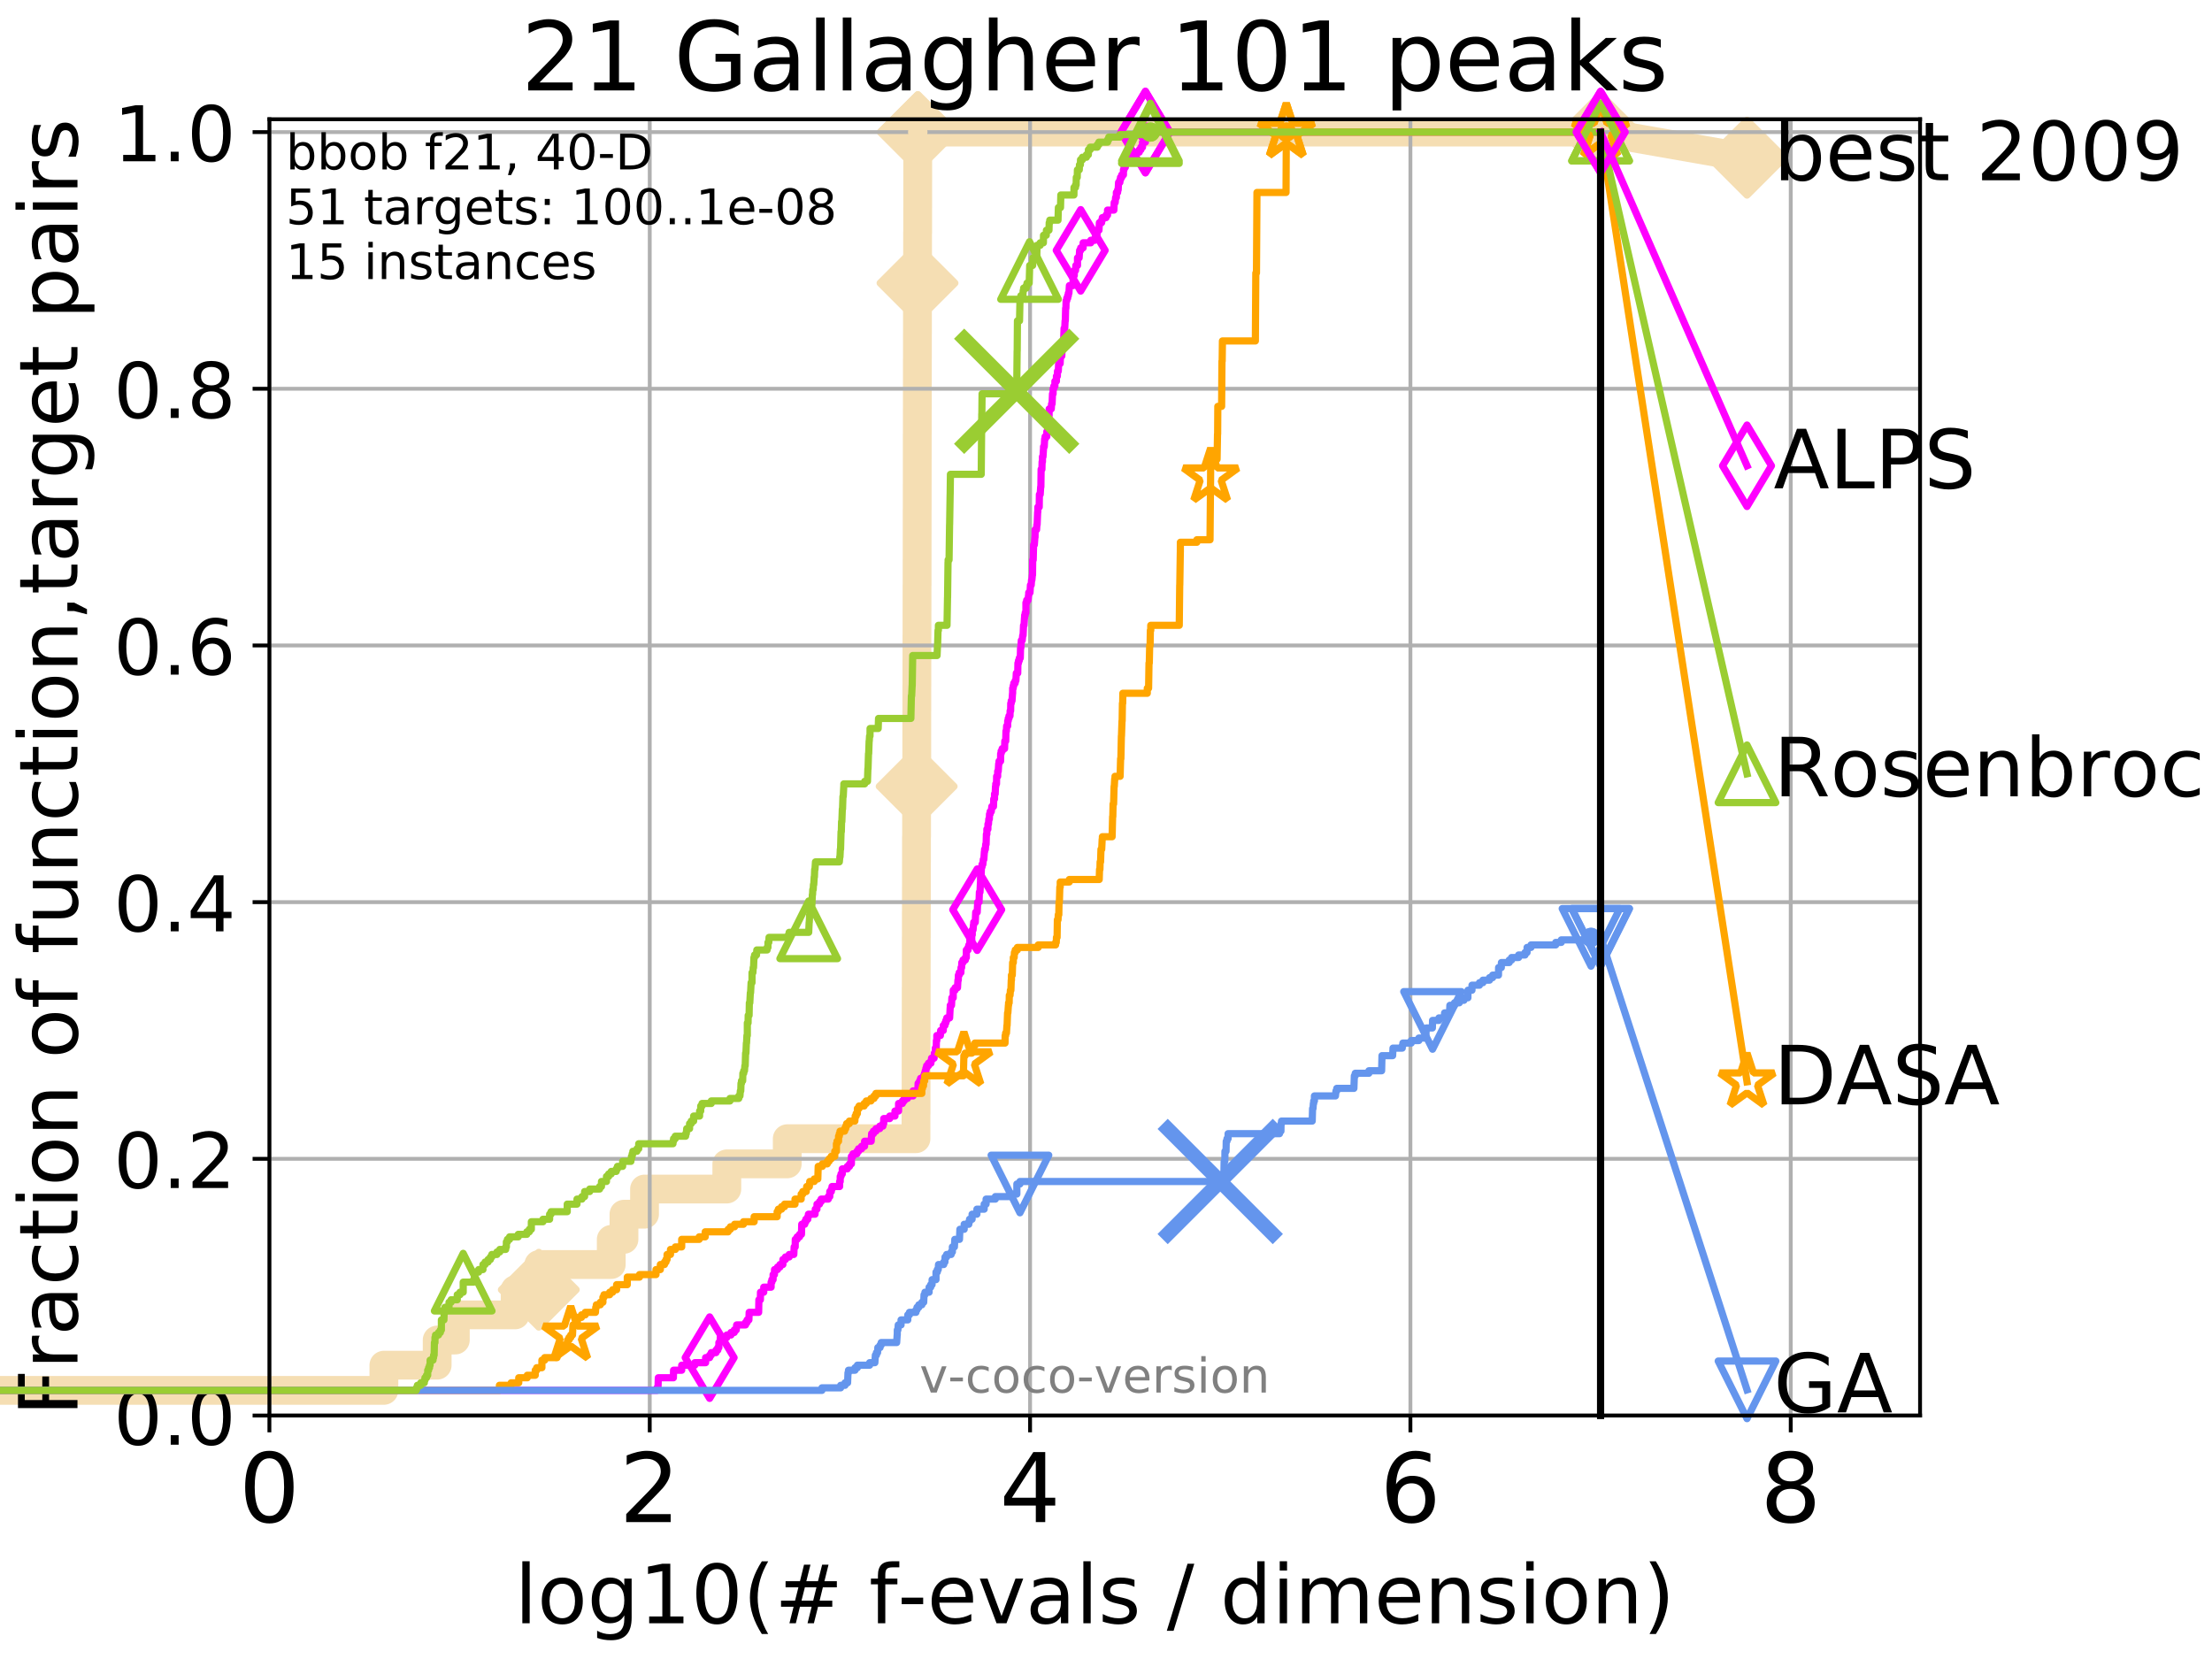 <?xml version="1.0" encoding="utf-8" standalone="no"?>
<!DOCTYPE svg PUBLIC "-//W3C//DTD SVG 1.1//EN"
  "http://www.w3.org/Graphics/SVG/1.1/DTD/svg11.dtd">
<!-- Created with matplotlib (http://matplotlib.org/) -->
<svg height="345.6pt" version="1.1" viewBox="0 0 460.8 345.6" width="460.8pt" xmlns="http://www.w3.org/2000/svg" xmlns:xlink="http://www.w3.org/1999/xlink">
 <defs>
  <style type="text/css">
*{stroke-linecap:butt;stroke-linejoin:round;}
  </style>
 </defs>
 <g id="figure_1">
  <g id="patch_1">
   <path d="M 0 345.6 
L 460.8 345.6 
L 460.8 0 
L 0 0 
z
" style="fill:#ffffff;"/>
  </g>
  <g id="axes_1">
   <g id="patch_2">
    <path d="M 56.12 294.88 
L 399.984 294.88 
L 399.984 24.84 
L 56.12 24.84 
z
" style="fill:#ffffff;"/>
   </g>
   <g id="line2d_1">
    <path d="M -1 289.638 
L 79.971 289.638 
L 79.971 284.395 
L 91.071 284.395 
L 91.071 279.153 
L 94.853 279.153 
L 94.853 273.91 
L 107.314 273.91 
L 107.314 268.668 
L 112.241 268.668 
L 112.241 263.425 
L 127.334 263.425 
L 127.334 258.183 
L 129.984 258.183 
L 129.984 252.94 
L 134.268 252.94 
L 134.268 247.698 
L 151.408 247.698 
L 151.408 242.455 
L 163.999 242.455 
L 163.999 237.213 
L 190.817 237.213 
L 190.817 231.97 
L 190.834 231.97 
L 190.834 226.728 
L 190.837 226.728 
L 190.837 221.485 
L 190.84 221.485 
L 190.84 216.243 
L 190.853 216.243 
L 190.853 211 
L 190.86 211 
L 190.86 205.758 
L 190.87 205.758 
L 190.87 200.515 
L 190.878 200.515 
L 190.878 195.273 
L 190.888 195.273 
L 190.888 190.03 
L 190.903 190.03 
L 190.903 184.788 
L 190.91 184.788 
L 190.91 179.546 
L 190.92 179.546 
L 190.92 174.303 
L 190.941 174.303 
L 190.941 169.061 
L 190.948 169.061 
L 190.948 163.818 
L 190.956 163.818 
L 190.956 158.576 
L 190.977 158.576 
L 190.977 153.333 
L 190.983 153.333 
L 190.983 148.091 
L 190.992 148.091 
L 190.992 142.848 
L 191.005 142.848 
L 191.005 137.606 
L 191.015 137.606 
L 191.015 132.363 
L 191.026 132.363 
L 191.026 127.121 
L 191.033 127.121 
L 191.033 121.878 
L 191.047 121.878 
L 191.047 116.636 
L 191.054 116.636 
L 191.054 111.393 
L 191.059 111.393 
L 191.059 106.151 
L 191.072 106.151 
L 191.072 100.908 
L 191.078 100.908 
L 191.078 95.666 
L 191.082 95.666 
L 191.082 90.423 
L 191.091 90.423 
L 191.091 85.181 
L 191.1 85.181 
L 191.1 79.938 
L 191.104 79.938 
L 191.104 74.696 
L 191.114 74.696 
L 191.114 69.453 
L 191.122 69.453 
L 191.122 64.211 
L 191.134 64.211 
L 191.134 58.969 
L 191.141 58.969 
L 191.141 53.726 
L 191.148 53.726 
L 191.148 48.484 
L 191.168 48.484 
L 191.168 43.241 
L 191.173 43.241 
L 191.173 37.999 
L 191.178 37.999 
L 191.178 32.756 
L 191.2 32.756 
L 191.2 27.514 
L 333.43 27.514 
" style="fill:none;stroke:#f5deb3;stroke-linecap:square;stroke-width:6;"/>
   </g>
   <g id="line2d_2">
    <defs>
     <path d="M -0 7.778 
L 7.778 0 
L 0 -7.778 
L -7.778 -0 
z
" id="m067ab897a1" style="stroke:#f5deb3;stroke-linejoin:miter;stroke-width:1.5;"/>
    </defs>
    <g>
     <use style="fill:#f5deb3;stroke:#f5deb3;stroke-linejoin:miter;stroke-width:1.5;" x="112.241" xlink:href="#m067ab897a1" y="268.668"/>
     <use style="fill:#f5deb3;stroke:#f5deb3;stroke-linejoin:miter;stroke-width:1.5;" x="190.956" xlink:href="#m067ab897a1" y="163.818"/>
     <use style="fill:#f5deb3;stroke:#f5deb3;stroke-linejoin:miter;stroke-width:1.5;" x="191.134" xlink:href="#m067ab897a1" y="58.969"/>
     <use style="fill:#f5deb3;stroke:#f5deb3;stroke-linejoin:miter;stroke-width:1.5;" x="191.2" xlink:href="#m067ab897a1" y="27.514"/>
     <use style="fill:#f5deb3;stroke:#f5deb3;stroke-linejoin:miter;stroke-width:1.5;" x="191.2" xlink:href="#m067ab897a1" y="27.514"/>
     <use style="fill:#f5deb3;stroke:#f5deb3;stroke-linejoin:miter;stroke-width:1.5;" x="333.43" xlink:href="#m067ab897a1" y="27.514"/>
    </g>
   </g>
   <g id="line2d_3">
    <path style="fill:none;stroke:#f5deb3;stroke-linecap:square;stroke-width:6;"/>
    <g/>
   </g>
   <g id="line2d_4">
    <path d="M 333.43 27.514 
L 363.934 32.861 
" style="fill:none;stroke:#f5deb3;stroke-linecap:square;stroke-width:6;"/>
    <g>
     <use style="fill:#f5deb3;stroke:#f5deb3;stroke-linejoin:miter;stroke-width:1.5;" x="333.43" xlink:href="#m067ab897a1" y="27.514"/>
     <use style="fill:#f5deb3;stroke:#f5deb3;stroke-linejoin:miter;stroke-width:1.5;" x="363.934" xlink:href="#m067ab897a1" y="32.861"/>
    </g>
   </g>
   <g id="matplotlib.axis_1">
    <g id="xtick_1">
     <g id="line2d_5">
      <path clip-path="url(#p507904f506)" d="M 56.12 294.88 
L 56.12 24.84 
" style="fill:none;stroke:#b0b0b0;stroke-linecap:square;stroke-width:0.8;"/>
     </g>
     <g id="line2d_6">
      <defs>
       <path d="M 0 0 
L 0 3.5 
" id="m01375e4d62" style="stroke:#000000;stroke-width:0.8;"/>
      </defs>
      <g>
       <use style="stroke:#000000;stroke-width:0.8;" x="56.12" xlink:href="#m01375e4d62" y="294.88"/>
      </g>
     </g>
     <g id="text_1">
      <!-- 0 -->
      <defs>
       <path d="M 31.781 66.406 
Q 24.172 66.406 20.328 58.906 
Q 16.5 51.422 16.5 36.375 
Q 16.5 21.391 20.328 13.891 
Q 24.172 6.391 31.781 6.391 
Q 39.453 6.391 43.281 13.891 
Q 47.125 21.391 47.125 36.375 
Q 47.125 51.422 43.281 58.906 
Q 39.453 66.406 31.781 66.406 
z
M 31.781 74.219 
Q 44.047 74.219 50.516 64.516 
Q 56.984 54.828 56.984 36.375 
Q 56.984 17.969 50.516 8.266 
Q 44.047 -1.422 31.781 -1.422 
Q 19.531 -1.422 13.062 8.266 
Q 6.594 17.969 6.594 36.375 
Q 6.594 54.828 13.062 64.516 
Q 19.531 74.219 31.781 74.219 
z
" id="DejaVuSans-30"/>
      </defs>
      <g transform="translate(49.758 317.077)scale(0.2 -0.2)">
       <use xlink:href="#DejaVuSans-30"/>
      </g>
     </g>
    </g>
    <g id="xtick_2">
     <g id="line2d_7">
      <path clip-path="url(#p507904f506)" d="M 135.351 294.88 
L 135.351 24.84 
" style="fill:none;stroke:#b0b0b0;stroke-linecap:square;stroke-width:0.8;"/>
     </g>
     <g id="line2d_8">
      <g>
       <use style="stroke:#000000;stroke-width:0.8;" x="135.351" xlink:href="#m01375e4d62" y="294.88"/>
      </g>
     </g>
     <g id="text_2">
      <!-- 2 -->
      <defs>
       <path d="M 19.188 8.297 
L 53.609 8.297 
L 53.609 0 
L 7.328 0 
L 7.328 8.297 
Q 12.938 14.109 22.625 23.891 
Q 32.328 33.688 34.812 36.531 
Q 39.547 41.844 41.422 45.531 
Q 43.312 49.219 43.312 52.781 
Q 43.312 58.594 39.234 62.25 
Q 35.156 65.922 28.609 65.922 
Q 23.969 65.922 18.812 64.312 
Q 13.672 62.703 7.812 59.422 
L 7.812 69.391 
Q 13.766 71.781 18.938 73 
Q 24.125 74.219 28.422 74.219 
Q 39.75 74.219 46.484 68.547 
Q 53.219 62.891 53.219 53.422 
Q 53.219 48.922 51.531 44.891 
Q 49.859 40.875 45.406 35.406 
Q 44.188 33.984 37.641 27.219 
Q 31.109 20.453 19.188 8.297 
z
" id="DejaVuSans-32"/>
      </defs>
      <g transform="translate(128.989 317.077)scale(0.2 -0.2)">
       <use xlink:href="#DejaVuSans-32"/>
      </g>
     </g>
    </g>
    <g id="xtick_3">
     <g id="line2d_9">
      <path clip-path="url(#p507904f506)" d="M 214.583 294.88 
L 214.583 24.84 
" style="fill:none;stroke:#b0b0b0;stroke-linecap:square;stroke-width:0.8;"/>
     </g>
     <g id="line2d_10">
      <g>
       <use style="stroke:#000000;stroke-width:0.8;" x="214.583" xlink:href="#m01375e4d62" y="294.88"/>
      </g>
     </g>
     <g id="text_3">
      <!-- 4 -->
      <defs>
       <path d="M 37.797 64.312 
L 12.891 25.391 
L 37.797 25.391 
z
M 35.203 72.906 
L 47.609 72.906 
L 47.609 25.391 
L 58.016 25.391 
L 58.016 17.188 
L 47.609 17.188 
L 47.609 0 
L 37.797 0 
L 37.797 17.188 
L 4.891 17.188 
L 4.891 26.703 
z
" id="DejaVuSans-34"/>
      </defs>
      <g transform="translate(208.22 317.077)scale(0.2 -0.2)">
       <use xlink:href="#DejaVuSans-34"/>
      </g>
     </g>
    </g>
    <g id="xtick_4">
     <g id="line2d_11">
      <path clip-path="url(#p507904f506)" d="M 293.814 294.88 
L 293.814 24.84 
" style="fill:none;stroke:#b0b0b0;stroke-linecap:square;stroke-width:0.8;"/>
     </g>
     <g id="line2d_12">
      <g>
       <use style="stroke:#000000;stroke-width:0.8;" x="293.814" xlink:href="#m01375e4d62" y="294.88"/>
      </g>
     </g>
     <g id="text_4">
      <!-- 6 -->
      <defs>
       <path d="M 33.016 40.375 
Q 26.375 40.375 22.484 35.828 
Q 18.609 31.297 18.609 23.391 
Q 18.609 15.531 22.484 10.953 
Q 26.375 6.391 33.016 6.391 
Q 39.656 6.391 43.531 10.953 
Q 47.406 15.531 47.406 23.391 
Q 47.406 31.297 43.531 35.828 
Q 39.656 40.375 33.016 40.375 
z
M 52.594 71.297 
L 52.594 62.312 
Q 48.875 64.062 45.094 64.984 
Q 41.312 65.922 37.594 65.922 
Q 27.828 65.922 22.672 59.328 
Q 17.531 52.734 16.797 39.406 
Q 19.672 43.656 24.016 45.922 
Q 28.375 48.188 33.594 48.188 
Q 44.578 48.188 50.953 41.516 
Q 57.328 34.859 57.328 23.391 
Q 57.328 12.156 50.688 5.359 
Q 44.047 -1.422 33.016 -1.422 
Q 20.359 -1.422 13.672 8.266 
Q 6.984 17.969 6.984 36.375 
Q 6.984 53.656 15.188 63.938 
Q 23.391 74.219 37.203 74.219 
Q 40.922 74.219 44.703 73.484 
Q 48.484 72.75 52.594 71.297 
z
" id="DejaVuSans-36"/>
      </defs>
      <g transform="translate(287.452 317.077)scale(0.2 -0.2)">
       <use xlink:href="#DejaVuSans-36"/>
      </g>
     </g>
    </g>
    <g id="xtick_5">
     <g id="line2d_13">
      <path clip-path="url(#p507904f506)" d="M 373.045 294.88 
L 373.045 24.84 
" style="fill:none;stroke:#b0b0b0;stroke-linecap:square;stroke-width:0.8;"/>
     </g>
     <g id="line2d_14">
      <g>
       <use style="stroke:#000000;stroke-width:0.8;" x="373.045" xlink:href="#m01375e4d62" y="294.88"/>
      </g>
     </g>
     <g id="text_5">
      <!-- 8 -->
      <defs>
       <path d="M 31.781 34.625 
Q 24.75 34.625 20.719 30.859 
Q 16.703 27.094 16.703 20.516 
Q 16.703 13.922 20.719 10.156 
Q 24.75 6.391 31.781 6.391 
Q 38.812 6.391 42.859 10.172 
Q 46.922 13.969 46.922 20.516 
Q 46.922 27.094 42.891 30.859 
Q 38.875 34.625 31.781 34.625 
z
M 21.922 38.812 
Q 15.578 40.375 12.031 44.719 
Q 8.5 49.078 8.5 55.328 
Q 8.5 64.062 14.719 69.141 
Q 20.953 74.219 31.781 74.219 
Q 42.672 74.219 48.875 69.141 
Q 55.078 64.062 55.078 55.328 
Q 55.078 49.078 51.531 44.719 
Q 48 40.375 41.703 38.812 
Q 48.828 37.156 52.797 32.312 
Q 56.781 27.484 56.781 20.516 
Q 56.781 9.906 50.312 4.234 
Q 43.844 -1.422 31.781 -1.422 
Q 19.734 -1.422 13.25 4.234 
Q 6.781 9.906 6.781 20.516 
Q 6.781 27.484 10.781 32.312 
Q 14.797 37.156 21.922 38.812 
z
M 18.312 54.391 
Q 18.312 48.734 21.844 45.562 
Q 25.391 42.391 31.781 42.391 
Q 38.141 42.391 41.719 45.562 
Q 45.312 48.734 45.312 54.391 
Q 45.312 60.062 41.719 63.234 
Q 38.141 66.406 31.781 66.406 
Q 25.391 66.406 21.844 63.234 
Q 18.312 60.062 18.312 54.391 
z
" id="DejaVuSans-38"/>
      </defs>
      <g transform="translate(366.683 317.077)scale(0.2 -0.2)">
       <use xlink:href="#DejaVuSans-38"/>
      </g>
     </g>
    </g>
    <g id="text_6">
     <!-- log10(# f-evals / dimension) -->
     <defs>
      <path d="M 9.422 75.984 
L 18.406 75.984 
L 18.406 0 
L 9.422 0 
z
" id="DejaVuSans-6c"/>
      <path d="M 30.609 48.391 
Q 23.391 48.391 19.188 42.75 
Q 14.984 37.109 14.984 27.297 
Q 14.984 17.484 19.156 11.844 
Q 23.344 6.203 30.609 6.203 
Q 37.797 6.203 41.984 11.859 
Q 46.188 17.531 46.188 27.297 
Q 46.188 37.016 41.984 42.703 
Q 37.797 48.391 30.609 48.391 
z
M 30.609 56 
Q 42.328 56 49.016 48.375 
Q 55.719 40.766 55.719 27.297 
Q 55.719 13.875 49.016 6.219 
Q 42.328 -1.422 30.609 -1.422 
Q 18.844 -1.422 12.172 6.219 
Q 5.516 13.875 5.516 27.297 
Q 5.516 40.766 12.172 48.375 
Q 18.844 56 30.609 56 
z
" id="DejaVuSans-6f"/>
      <path d="M 45.406 27.984 
Q 45.406 37.75 41.375 43.109 
Q 37.359 48.484 30.078 48.484 
Q 22.859 48.484 18.828 43.109 
Q 14.797 37.75 14.797 27.984 
Q 14.797 18.266 18.828 12.891 
Q 22.859 7.516 30.078 7.516 
Q 37.359 7.516 41.375 12.891 
Q 45.406 18.266 45.406 27.984 
z
M 54.391 6.781 
Q 54.391 -7.172 48.188 -13.984 
Q 42 -20.797 29.203 -20.797 
Q 24.469 -20.797 20.266 -20.094 
Q 16.062 -19.391 12.109 -17.922 
L 12.109 -9.188 
Q 16.062 -11.328 19.922 -12.344 
Q 23.781 -13.375 27.781 -13.375 
Q 36.625 -13.375 41.016 -8.766 
Q 45.406 -4.156 45.406 5.172 
L 45.406 9.625 
Q 42.625 4.781 38.281 2.391 
Q 33.938 0 27.875 0 
Q 17.828 0 11.672 7.656 
Q 5.516 15.328 5.516 27.984 
Q 5.516 40.672 11.672 48.328 
Q 17.828 56 27.875 56 
Q 33.938 56 38.281 53.609 
Q 42.625 51.219 45.406 46.391 
L 45.406 54.688 
L 54.391 54.688 
z
" id="DejaVuSans-67"/>
      <path d="M 12.406 8.297 
L 28.516 8.297 
L 28.516 63.922 
L 10.984 60.406 
L 10.984 69.391 
L 28.422 72.906 
L 38.281 72.906 
L 38.281 8.297 
L 54.391 8.297 
L 54.391 0 
L 12.406 0 
z
" id="DejaVuSans-31"/>
      <path d="M 31 75.875 
Q 24.469 64.656 21.281 53.656 
Q 18.109 42.672 18.109 31.391 
Q 18.109 20.125 21.312 9.062 
Q 24.516 -2 31 -13.188 
L 23.188 -13.188 
Q 15.875 -1.703 12.234 9.375 
Q 8.594 20.453 8.594 31.391 
Q 8.594 42.281 12.203 53.312 
Q 15.828 64.359 23.188 75.875 
z
" id="DejaVuSans-28"/>
      <path d="M 51.125 44 
L 36.922 44 
L 32.812 27.688 
L 47.125 27.688 
z
M 43.797 71.781 
L 38.719 51.516 
L 52.984 51.516 
L 58.109 71.781 
L 65.922 71.781 
L 60.891 51.516 
L 76.125 51.516 
L 76.125 44 
L 58.984 44 
L 54.984 27.688 
L 70.516 27.688 
L 70.516 20.219 
L 53.078 20.219 
L 48 0 
L 40.188 0 
L 45.219 20.219 
L 30.906 20.219 
L 25.875 0 
L 18.016 0 
L 23.094 20.219 
L 7.719 20.219 
L 7.719 27.688 
L 24.906 27.688 
L 29 44 
L 13.281 44 
L 13.281 51.516 
L 30.906 51.516 
L 35.891 71.781 
z
" id="DejaVuSans-23"/>
      <path id="DejaVuSans-20"/>
      <path d="M 37.109 75.984 
L 37.109 68.5 
L 28.516 68.5 
Q 23.688 68.5 21.797 66.547 
Q 19.922 64.594 19.922 59.516 
L 19.922 54.688 
L 34.719 54.688 
L 34.719 47.703 
L 19.922 47.703 
L 19.922 0 
L 10.891 0 
L 10.891 47.703 
L 2.297 47.703 
L 2.297 54.688 
L 10.891 54.688 
L 10.891 58.5 
Q 10.891 67.625 15.141 71.797 
Q 19.391 75.984 28.609 75.984 
z
" id="DejaVuSans-66"/>
      <path d="M 4.891 31.391 
L 31.203 31.391 
L 31.203 23.391 
L 4.891 23.391 
z
" id="DejaVuSans-2d"/>
      <path d="M 56.203 29.594 
L 56.203 25.203 
L 14.891 25.203 
Q 15.484 15.922 20.484 11.062 
Q 25.484 6.203 34.422 6.203 
Q 39.594 6.203 44.453 7.469 
Q 49.312 8.734 54.109 11.281 
L 54.109 2.781 
Q 49.266 0.734 44.188 -0.344 
Q 39.109 -1.422 33.891 -1.422 
Q 20.797 -1.422 13.156 6.188 
Q 5.516 13.812 5.516 26.812 
Q 5.516 40.234 12.766 48.109 
Q 20.016 56 32.328 56 
Q 43.359 56 49.781 48.891 
Q 56.203 41.797 56.203 29.594 
z
M 47.219 32.234 
Q 47.125 39.594 43.094 43.984 
Q 39.062 48.391 32.422 48.391 
Q 24.906 48.391 20.391 44.141 
Q 15.875 39.891 15.188 32.172 
z
" id="DejaVuSans-65"/>
      <path d="M 2.984 54.688 
L 12.5 54.688 
L 29.594 8.797 
L 46.688 54.688 
L 56.203 54.688 
L 35.688 0 
L 23.484 0 
z
" id="DejaVuSans-76"/>
      <path d="M 34.281 27.484 
Q 23.391 27.484 19.188 25 
Q 14.984 22.516 14.984 16.5 
Q 14.984 11.719 18.141 8.906 
Q 21.297 6.109 26.703 6.109 
Q 34.188 6.109 38.703 11.406 
Q 43.219 16.703 43.219 25.484 
L 43.219 27.484 
z
M 52.203 31.203 
L 52.203 0 
L 43.219 0 
L 43.219 8.297 
Q 40.141 3.328 35.547 0.953 
Q 30.953 -1.422 24.312 -1.422 
Q 15.922 -1.422 10.953 3.297 
Q 6 8.016 6 15.922 
Q 6 25.141 12.172 29.828 
Q 18.359 34.516 30.609 34.516 
L 43.219 34.516 
L 43.219 35.406 
Q 43.219 41.609 39.141 45 
Q 35.062 48.391 27.688 48.391 
Q 23 48.391 18.547 47.266 
Q 14.109 46.141 10.016 43.891 
L 10.016 52.203 
Q 14.938 54.109 19.578 55.047 
Q 24.219 56 28.609 56 
Q 40.484 56 46.344 49.844 
Q 52.203 43.703 52.203 31.203 
z
" id="DejaVuSans-61"/>
      <path d="M 44.281 53.078 
L 44.281 44.578 
Q 40.484 46.531 36.375 47.5 
Q 32.281 48.484 27.875 48.484 
Q 21.188 48.484 17.844 46.438 
Q 14.5 44.391 14.5 40.281 
Q 14.5 37.156 16.891 35.375 
Q 19.281 33.594 26.516 31.984 
L 29.594 31.297 
Q 39.156 29.25 43.188 25.516 
Q 47.219 21.781 47.219 15.094 
Q 47.219 7.469 41.188 3.016 
Q 35.156 -1.422 24.609 -1.422 
Q 20.219 -1.422 15.453 -0.562 
Q 10.688 0.297 5.422 2 
L 5.422 11.281 
Q 10.406 8.688 15.234 7.391 
Q 20.062 6.109 24.812 6.109 
Q 31.156 6.109 34.562 8.281 
Q 37.984 10.453 37.984 14.406 
Q 37.984 18.062 35.516 20.016 
Q 33.062 21.969 24.703 23.781 
L 21.578 24.516 
Q 13.234 26.266 9.516 29.906 
Q 5.812 33.547 5.812 39.891 
Q 5.812 47.609 11.281 51.797 
Q 16.75 56 26.812 56 
Q 31.781 56 36.172 55.266 
Q 40.578 54.547 44.281 53.078 
z
" id="DejaVuSans-73"/>
      <path d="M 25.391 72.906 
L 33.688 72.906 
L 8.297 -9.281 
L 0 -9.281 
z
" id="DejaVuSans-2f"/>
      <path d="M 45.406 46.391 
L 45.406 75.984 
L 54.391 75.984 
L 54.391 0 
L 45.406 0 
L 45.406 8.203 
Q 42.578 3.328 38.25 0.953 
Q 33.938 -1.422 27.875 -1.422 
Q 17.969 -1.422 11.734 6.484 
Q 5.516 14.406 5.516 27.297 
Q 5.516 40.188 11.734 48.094 
Q 17.969 56 27.875 56 
Q 33.938 56 38.25 53.625 
Q 42.578 51.266 45.406 46.391 
z
M 14.797 27.297 
Q 14.797 17.391 18.875 11.75 
Q 22.953 6.109 30.078 6.109 
Q 37.203 6.109 41.297 11.75 
Q 45.406 17.391 45.406 27.297 
Q 45.406 37.203 41.297 42.844 
Q 37.203 48.484 30.078 48.484 
Q 22.953 48.484 18.875 42.844 
Q 14.797 37.203 14.797 27.297 
z
" id="DejaVuSans-64"/>
      <path d="M 9.422 54.688 
L 18.406 54.688 
L 18.406 0 
L 9.422 0 
z
M 9.422 75.984 
L 18.406 75.984 
L 18.406 64.594 
L 9.422 64.594 
z
" id="DejaVuSans-69"/>
      <path d="M 52 44.188 
Q 55.375 50.25 60.062 53.125 
Q 64.75 56 71.094 56 
Q 79.641 56 84.281 50.016 
Q 88.922 44.047 88.922 33.016 
L 88.922 0 
L 79.891 0 
L 79.891 32.719 
Q 79.891 40.578 77.094 44.375 
Q 74.312 48.188 68.609 48.188 
Q 61.625 48.188 57.562 43.547 
Q 53.516 38.922 53.516 30.906 
L 53.516 0 
L 44.484 0 
L 44.484 32.719 
Q 44.484 40.625 41.703 44.406 
Q 38.922 48.188 33.109 48.188 
Q 26.219 48.188 22.156 43.531 
Q 18.109 38.875 18.109 30.906 
L 18.109 0 
L 9.078 0 
L 9.078 54.688 
L 18.109 54.688 
L 18.109 46.188 
Q 21.188 51.219 25.484 53.609 
Q 29.781 56 35.688 56 
Q 41.656 56 45.828 52.969 
Q 50 49.953 52 44.188 
z
" id="DejaVuSans-6d"/>
      <path d="M 54.891 33.016 
L 54.891 0 
L 45.906 0 
L 45.906 32.719 
Q 45.906 40.484 42.875 44.328 
Q 39.844 48.188 33.797 48.188 
Q 26.516 48.188 22.312 43.547 
Q 18.109 38.922 18.109 30.906 
L 18.109 0 
L 9.078 0 
L 9.078 54.688 
L 18.109 54.688 
L 18.109 46.188 
Q 21.344 51.125 25.703 53.562 
Q 30.078 56 35.797 56 
Q 45.219 56 50.047 50.172 
Q 54.891 44.344 54.891 33.016 
z
" id="DejaVuSans-6e"/>
      <path d="M 8.016 75.875 
L 15.828 75.875 
Q 23.141 64.359 26.781 53.312 
Q 30.422 42.281 30.422 31.391 
Q 30.422 20.453 26.781 9.375 
Q 23.141 -1.703 15.828 -13.188 
L 8.016 -13.188 
Q 14.5 -2 17.703 9.062 
Q 20.906 20.125 20.906 31.391 
Q 20.906 42.672 17.703 53.656 
Q 14.5 64.656 8.016 75.875 
z
" id="DejaVuSans-29"/>
     </defs>
     <g transform="translate(107.211 338.154)scale(0.17 -0.17)">
      <use xlink:href="#DejaVuSans-6c"/>
      <use x="27.783" xlink:href="#DejaVuSans-6f"/>
      <use x="88.965" xlink:href="#DejaVuSans-67"/>
      <use x="152.441" xlink:href="#DejaVuSans-31"/>
      <use x="216.064" xlink:href="#DejaVuSans-30"/>
      <use x="279.688" xlink:href="#DejaVuSans-28"/>
      <use x="318.701" xlink:href="#DejaVuSans-23"/>
      <use x="402.49" xlink:href="#DejaVuSans-20"/>
      <use x="434.277" xlink:href="#DejaVuSans-66"/>
      <use x="469.404" xlink:href="#DejaVuSans-2d"/>
      <use x="505.488" xlink:href="#DejaVuSans-65"/>
      <use x="567.012" xlink:href="#DejaVuSans-76"/>
      <use x="626.191" xlink:href="#DejaVuSans-61"/>
      <use x="687.471" xlink:href="#DejaVuSans-6c"/>
      <use x="715.254" xlink:href="#DejaVuSans-73"/>
      <use x="767.354" xlink:href="#DejaVuSans-20"/>
      <use x="799.141" xlink:href="#DejaVuSans-2f"/>
      <use x="832.832" xlink:href="#DejaVuSans-20"/>
      <use x="864.619" xlink:href="#DejaVuSans-64"/>
      <use x="928.096" xlink:href="#DejaVuSans-69"/>
      <use x="955.879" xlink:href="#DejaVuSans-6d"/>
      <use x="1053.291" xlink:href="#DejaVuSans-65"/>
      <use x="1114.814" xlink:href="#DejaVuSans-6e"/>
      <use x="1178.193" xlink:href="#DejaVuSans-73"/>
      <use x="1230.293" xlink:href="#DejaVuSans-69"/>
      <use x="1258.076" xlink:href="#DejaVuSans-6f"/>
      <use x="1319.258" xlink:href="#DejaVuSans-6e"/>
      <use x="1382.637" xlink:href="#DejaVuSans-29"/>
     </g>
    </g>
   </g>
   <g id="matplotlib.axis_2">
    <g id="ytick_1">
     <g id="line2d_15">
      <path clip-path="url(#p507904f506)" d="M 56.12 294.88 
L 399.984 294.88 
" style="fill:none;stroke:#b0b0b0;stroke-linecap:square;stroke-width:0.8;"/>
     </g>
     <g id="line2d_16">
      <defs>
       <path d="M 0 0 
L -3.5 0 
" id="m1a1a76a6f8" style="stroke:#000000;stroke-width:0.8;"/>
      </defs>
      <g>
       <use style="stroke:#000000;stroke-width:0.8;" x="56.12" xlink:href="#m1a1a76a6f8" y="294.88"/>
      </g>
     </g>
     <g id="text_7">
      <!-- 0.0 -->
      <defs>
       <path d="M 10.688 12.406 
L 21 12.406 
L 21 0 
L 10.688 0 
z
" id="DejaVuSans-2e"/>
      </defs>
      <g transform="translate(23.675 300.959)scale(0.16 -0.16)">
       <use xlink:href="#DejaVuSans-30"/>
       <use x="63.623" xlink:href="#DejaVuSans-2e"/>
       <use x="95.41" xlink:href="#DejaVuSans-30"/>
      </g>
     </g>
    </g>
    <g id="ytick_2">
     <g id="line2d_17">
      <path clip-path="url(#p507904f506)" d="M 56.12 241.407 
L 399.984 241.407 
" style="fill:none;stroke:#b0b0b0;stroke-linecap:square;stroke-width:0.8;"/>
     </g>
     <g id="line2d_18">
      <g>
       <use style="stroke:#000000;stroke-width:0.8;" x="56.12" xlink:href="#m1a1a76a6f8" y="241.407"/>
      </g>
     </g>
     <g id="text_8">
      <!-- 0.2 -->
      <g transform="translate(23.675 247.485)scale(0.16 -0.16)">
       <use xlink:href="#DejaVuSans-30"/>
       <use x="63.623" xlink:href="#DejaVuSans-2e"/>
       <use x="95.41" xlink:href="#DejaVuSans-32"/>
      </g>
     </g>
    </g>
    <g id="ytick_3">
     <g id="line2d_19">
      <path clip-path="url(#p507904f506)" d="M 56.12 187.933 
L 399.984 187.933 
" style="fill:none;stroke:#b0b0b0;stroke-linecap:square;stroke-width:0.8;"/>
     </g>
     <g id="line2d_20">
      <g>
       <use style="stroke:#000000;stroke-width:0.8;" x="56.12" xlink:href="#m1a1a76a6f8" y="187.933"/>
      </g>
     </g>
     <g id="text_9">
      <!-- 0.4 -->
      <g transform="translate(23.675 194.012)scale(0.16 -0.16)">
       <use xlink:href="#DejaVuSans-30"/>
       <use x="63.623" xlink:href="#DejaVuSans-2e"/>
       <use x="95.41" xlink:href="#DejaVuSans-34"/>
      </g>
     </g>
    </g>
    <g id="ytick_4">
     <g id="line2d_21">
      <path clip-path="url(#p507904f506)" d="M 56.12 134.46 
L 399.984 134.46 
" style="fill:none;stroke:#b0b0b0;stroke-linecap:square;stroke-width:0.8;"/>
     </g>
     <g id="line2d_22">
      <g>
       <use style="stroke:#000000;stroke-width:0.8;" x="56.12" xlink:href="#m1a1a76a6f8" y="134.46"/>
      </g>
     </g>
     <g id="text_10">
      <!-- 0.6 -->
      <g transform="translate(23.675 140.539)scale(0.16 -0.16)">
       <use xlink:href="#DejaVuSans-30"/>
       <use x="63.623" xlink:href="#DejaVuSans-2e"/>
       <use x="95.41" xlink:href="#DejaVuSans-36"/>
      </g>
     </g>
    </g>
    <g id="ytick_5">
     <g id="line2d_23">
      <path clip-path="url(#p507904f506)" d="M 56.12 80.987 
L 399.984 80.987 
" style="fill:none;stroke:#b0b0b0;stroke-linecap:square;stroke-width:0.8;"/>
     </g>
     <g id="line2d_24">
      <g>
       <use style="stroke:#000000;stroke-width:0.8;" x="56.12" xlink:href="#m1a1a76a6f8" y="80.987"/>
      </g>
     </g>
     <g id="text_11">
      <!-- 0.8 -->
      <g transform="translate(23.675 87.066)scale(0.16 -0.16)">
       <use xlink:href="#DejaVuSans-30"/>
       <use x="63.623" xlink:href="#DejaVuSans-2e"/>
       <use x="95.41" xlink:href="#DejaVuSans-38"/>
      </g>
     </g>
    </g>
    <g id="ytick_6">
     <g id="line2d_25">
      <path clip-path="url(#p507904f506)" d="M 56.12 27.514 
L 399.984 27.514 
" style="fill:none;stroke:#b0b0b0;stroke-linecap:square;stroke-width:0.8;"/>
     </g>
     <g id="line2d_26">
      <g>
       <use style="stroke:#000000;stroke-width:0.8;" x="56.12" xlink:href="#m1a1a76a6f8" y="27.514"/>
      </g>
     </g>
     <g id="text_12">
      <!-- 1.0 -->
      <g transform="translate(23.675 33.592)scale(0.16 -0.16)">
       <use xlink:href="#DejaVuSans-31"/>
       <use x="63.623" xlink:href="#DejaVuSans-2e"/>
       <use x="95.41" xlink:href="#DejaVuSans-30"/>
      </g>
     </g>
    </g>
    <g id="text_13">
     <!-- Fraction of function,target pairs -->
     <defs>
      <path d="M 9.812 72.906 
L 51.703 72.906 
L 51.703 64.594 
L 19.672 64.594 
L 19.672 43.109 
L 48.578 43.109 
L 48.578 34.812 
L 19.672 34.812 
L 19.672 0 
L 9.812 0 
z
" id="DejaVuSans-46"/>
      <path d="M 41.109 46.297 
Q 39.594 47.172 37.812 47.578 
Q 36.031 48 33.891 48 
Q 26.266 48 22.188 43.047 
Q 18.109 38.094 18.109 28.812 
L 18.109 0 
L 9.078 0 
L 9.078 54.688 
L 18.109 54.688 
L 18.109 46.188 
Q 20.953 51.172 25.484 53.578 
Q 30.031 56 36.531 56 
Q 37.453 56 38.578 55.875 
Q 39.703 55.766 41.062 55.516 
z
" id="DejaVuSans-72"/>
      <path d="M 48.781 52.594 
L 48.781 44.188 
Q 44.969 46.297 41.141 47.344 
Q 37.312 48.391 33.406 48.391 
Q 24.656 48.391 19.812 42.844 
Q 14.984 37.312 14.984 27.297 
Q 14.984 17.281 19.812 11.734 
Q 24.656 6.203 33.406 6.203 
Q 37.312 6.203 41.141 7.25 
Q 44.969 8.297 48.781 10.406 
L 48.781 2.094 
Q 45.016 0.344 40.984 -0.531 
Q 36.969 -1.422 32.422 -1.422 
Q 20.062 -1.422 12.781 6.344 
Q 5.516 14.109 5.516 27.297 
Q 5.516 40.672 12.859 48.328 
Q 20.219 56 33.016 56 
Q 37.156 56 41.109 55.141 
Q 45.062 54.297 48.781 52.594 
z
" id="DejaVuSans-63"/>
      <path d="M 18.312 70.219 
L 18.312 54.688 
L 36.812 54.688 
L 36.812 47.703 
L 18.312 47.703 
L 18.312 18.016 
Q 18.312 11.328 20.141 9.422 
Q 21.969 7.516 27.594 7.516 
L 36.812 7.516 
L 36.812 0 
L 27.594 0 
Q 17.188 0 13.234 3.875 
Q 9.281 7.766 9.281 18.016 
L 9.281 47.703 
L 2.688 47.703 
L 2.688 54.688 
L 9.281 54.688 
L 9.281 70.219 
z
" id="DejaVuSans-74"/>
      <path d="M 8.5 21.578 
L 8.5 54.688 
L 17.484 54.688 
L 17.484 21.922 
Q 17.484 14.156 20.5 10.266 
Q 23.531 6.391 29.594 6.391 
Q 36.859 6.391 41.078 11.031 
Q 45.312 15.672 45.312 23.688 
L 45.312 54.688 
L 54.297 54.688 
L 54.297 0 
L 45.312 0 
L 45.312 8.406 
Q 42.047 3.422 37.719 1 
Q 33.406 -1.422 27.688 -1.422 
Q 18.266 -1.422 13.375 4.438 
Q 8.5 10.297 8.5 21.578 
z
M 31.109 56 
z
" id="DejaVuSans-75"/>
      <path d="M 11.719 12.406 
L 22.016 12.406 
L 22.016 4 
L 14.016 -11.625 
L 7.719 -11.625 
L 11.719 4 
z
" id="DejaVuSans-2c"/>
      <path d="M 18.109 8.203 
L 18.109 -20.797 
L 9.078 -20.797 
L 9.078 54.688 
L 18.109 54.688 
L 18.109 46.391 
Q 20.953 51.266 25.266 53.625 
Q 29.594 56 35.594 56 
Q 45.562 56 51.781 48.094 
Q 58.016 40.188 58.016 27.297 
Q 58.016 14.406 51.781 6.484 
Q 45.562 -1.422 35.594 -1.422 
Q 29.594 -1.422 25.266 0.953 
Q 20.953 3.328 18.109 8.203 
z
M 48.688 27.297 
Q 48.688 37.203 44.609 42.844 
Q 40.531 48.484 33.406 48.484 
Q 26.266 48.484 22.188 42.844 
Q 18.109 37.203 18.109 27.297 
Q 18.109 17.391 22.188 11.75 
Q 26.266 6.109 33.406 6.109 
Q 40.531 6.109 44.609 11.75 
Q 48.688 17.391 48.688 27.297 
z
" id="DejaVuSans-70"/>
     </defs>
     <g transform="translate(16.14 294.999)rotate(-90)scale(0.17 -0.17)">
      <use xlink:href="#DejaVuSans-46"/>
      <use x="57.41" xlink:href="#DejaVuSans-72"/>
      <use x="98.523" xlink:href="#DejaVuSans-61"/>
      <use x="159.803" xlink:href="#DejaVuSans-63"/>
      <use x="214.783" xlink:href="#DejaVuSans-74"/>
      <use x="253.992" xlink:href="#DejaVuSans-69"/>
      <use x="281.775" xlink:href="#DejaVuSans-6f"/>
      <use x="342.957" xlink:href="#DejaVuSans-6e"/>
      <use x="406.336" xlink:href="#DejaVuSans-20"/>
      <use x="438.123" xlink:href="#DejaVuSans-6f"/>
      <use x="499.305" xlink:href="#DejaVuSans-66"/>
      <use x="534.51" xlink:href="#DejaVuSans-20"/>
      <use x="566.297" xlink:href="#DejaVuSans-66"/>
      <use x="601.502" xlink:href="#DejaVuSans-75"/>
      <use x="664.881" xlink:href="#DejaVuSans-6e"/>
      <use x="728.26" xlink:href="#DejaVuSans-63"/>
      <use x="783.24" xlink:href="#DejaVuSans-74"/>
      <use x="822.449" xlink:href="#DejaVuSans-69"/>
      <use x="850.232" xlink:href="#DejaVuSans-6f"/>
      <use x="911.414" xlink:href="#DejaVuSans-6e"/>
      <use x="974.793" xlink:href="#DejaVuSans-2c"/>
      <use x="1006.58" xlink:href="#DejaVuSans-74"/>
      <use x="1045.789" xlink:href="#DejaVuSans-61"/>
      <use x="1107.068" xlink:href="#DejaVuSans-72"/>
      <use x="1148.166" xlink:href="#DejaVuSans-67"/>
      <use x="1211.643" xlink:href="#DejaVuSans-65"/>
      <use x="1273.166" xlink:href="#DejaVuSans-74"/>
      <use x="1312.375" xlink:href="#DejaVuSans-20"/>
      <use x="1344.162" xlink:href="#DejaVuSans-70"/>
      <use x="1407.639" xlink:href="#DejaVuSans-61"/>
      <use x="1468.918" xlink:href="#DejaVuSans-69"/>
      <use x="1496.701" xlink:href="#DejaVuSans-72"/>
      <use x="1537.814" xlink:href="#DejaVuSans-73"/>
     </g>
    </g>
   </g>
   <g id="line2d_27">
    <defs>
     <path d="M 0 1.5 
C 0.398 1.5 0.779 1.342 1.061 1.061 
C 1.342 0.779 1.5 0.398 1.5 0 
C 1.5 -0.398 1.342 -0.779 1.061 -1.061 
C 0.779 -1.342 0.398 -1.5 0 -1.5 
C -0.398 -1.5 -0.779 -1.342 -1.061 -1.061 
C -1.342 -0.779 -1.5 -0.398 -1.5 0 
C -1.5 0.398 -1.342 0.779 -1.061 1.061 
C -0.779 1.342 -0.398 1.5 0 1.5 
z
" id="m9b229aa606" style="stroke:#f5deb3;"/>
    </defs>
    <g>
     <use style="fill:#f5deb3;stroke:#f5deb3;" x="191.2" xlink:href="#m9b229aa606" y="27.514"/>
     <use style="fill:#f5deb3;stroke:#f5deb3;" x="191.2" xlink:href="#m9b229aa606" y="27.514"/>
    </g>
   </g>
   <g id="line2d_28">
    <defs>
     <path d="M 0 1.5 
C 0.398 1.5 0.779 1.342 1.061 1.061 
C 1.342 0.779 1.5 0.398 1.5 0 
C 1.5 -0.398 1.342 -0.779 1.061 -1.061 
C 0.779 -1.342 0.398 -1.5 0 -1.5 
C -0.398 -1.5 -0.779 -1.342 -1.061 -1.061 
C -1.342 -0.779 -1.5 -0.398 -1.5 0 
C -1.5 0.398 -1.342 0.779 -1.061 1.061 
C -0.779 1.342 -0.398 1.5 0 1.5 
z
" id="maec8eb4554" style="stroke:#ff00ff;"/>
    </defs>
    <g>
     <use style="fill:#ff00ff;stroke:#ff00ff;" x="238.61" xlink:href="#maec8eb4554" y="27.514"/>
     <use style="fill:#ff00ff;stroke:#ff00ff;" x="238.61" xlink:href="#maec8eb4554" y="27.514"/>
    </g>
   </g>
   <g id="line2d_29">
    <path d="M -1 289.638 
L 136.862 289.638 
L 136.862 289.113 
L 137.073 289.113 
L 137.139 287.016 
L 140.28 287.016 
L 140.316 285.444 
L 142.012 285.444 
L 142.012 284.395 
L 144.739 284.395 
L 144.739 283.871 
L 146.988 283.871 
L 146.988 282.822 
L 147.833 282.822 
L 147.833 282.298 
L 148.167 282.298 
L 148.167 281.774 
L 149.155 281.774 
L 149.155 281.25 
L 149.537 281.25 
L 149.537 280.725 
L 149.756 280.725 
L 149.756 279.677 
L 150.033 279.677 
L 150.044 278.628 
L 151.406 278.628 
L 151.406 278.104 
L 152.28 278.104 
L 152.28 277.58 
L 152.963 277.58 
L 152.963 277.056 
L 153.373 277.056 
L 153.459 276.007 
L 155.309 276.007 
L 155.309 275.483 
L 155.635 275.483 
L 155.635 274.959 
L 156.01 274.959 
L 156.065 273.386 
L 158.039 273.386 
L 158.09 270.765 
L 158.402 270.765 
L 158.424 269.192 
L 159.102 269.192 
L 159.102 268.143 
L 160.635 268.143 
L 160.635 267.095 
L 160.795 267.095 
L 160.795 266.571 
L 161.051 266.571 
L 161.051 265.522 
L 161.331 265.522 
L 161.349 264.474 
L 161.97 264.474 
L 161.97 263.949 
L 162.477 263.949 
L 162.477 263.425 
L 163.09 263.425 
L 163.09 262.377 
L 163.623 262.377 
L 163.623 261.852 
L 164.406 261.852 
L 164.406 261.328 
L 165.367 261.328 
L 165.439 259.755 
L 165.655 259.755 
L 165.672 258.183 
L 166.06 258.183 
L 166.06 257.658 
L 166.561 257.658 
L 166.561 257.134 
L 166.96 257.134 
L 167.017 255.037 
L 167.639 255.037 
L 167.639 254.513 
L 167.879 254.513 
L 167.879 253.989 
L 168.277 253.989 
L 168.277 253.464 
L 168.411 253.464 
L 168.411 252.94 
L 169.787 252.94 
L 169.838 251.892 
L 170.186 251.892 
L 170.197 250.843 
L 170.72 250.843 
L 170.72 250.319 
L 171.062 250.319 
L 171.062 249.795 
L 172.541 249.795 
L 172.541 249.27 
L 172.858 249.27 
L 172.858 248.222 
L 173.18 248.222 
L 173.18 247.698 
L 173.328 247.698 
L 173.328 247.173 
L 174.91 247.173 
L 174.91 246.125 
L 175.032 246.125 
L 175.032 245.076 
L 175.201 245.076 
L 175.201 244.552 
L 175.462 244.552 
L 175.462 243.504 
L 176.508 243.504 
L 176.508 242.979 
L 176.971 242.979 
L 176.971 242.455 
L 177.364 242.455 
L 177.364 240.882 
L 177.699 240.882 
L 177.699 240.358 
L 178.51 240.358 
L 178.51 239.834 
L 178.848 239.834 
L 178.848 239.31 
L 179.494 239.31 
L 179.494 238.785 
L 180.109 238.785 
L 180.109 237.737 
L 181.483 237.737 
L 181.574 236.164 
L 181.95 236.164 
L 181.95 235.64 
L 182.48 235.64 
L 182.48 235.116 
L 183.268 235.116 
L 183.268 234.592 
L 183.927 234.592 
L 183.927 234.067 
L 184.094 234.067 
L 184.094 233.019 
L 185.342 233.019 
L 185.342 232.495 
L 186.438 232.495 
L 186.438 231.446 
L 187.191 231.446 
L 187.191 229.873 
L 187.989 229.873 
L 187.989 229.349 
L 188.363 229.349 
L 188.363 228.825 
L 189.045 228.825 
L 189.045 228.301 
L 190.212 228.301 
L 190.212 227.252 
L 191.202 227.252 
L 191.258 225.679 
L 191.573 225.679 
L 191.573 225.155 
L 191.778 225.155 
L 191.778 224.631 
L 192.393 224.631 
L 192.393 224.107 
L 192.592 224.107 
L 192.592 223.582 
L 192.741 223.582 
L 192.741 223.058 
L 192.883 223.058 
L 192.883 222.534 
L 193.032 222.534 
L 193.032 222.01 
L 193.413 222.01 
L 193.413 221.485 
L 193.926 221.485 
L 193.926 220.961 
L 194.056 220.961 
L 194.056 220.437 
L 194.59 220.437 
L 194.634 219.388 
L 194.843 219.388 
L 194.843 218.34 
L 195.036 218.34 
L 195.068 216.767 
L 195.156 216.767 
L 195.156 215.719 
L 195.901 215.719 
L 195.952 214.67 
L 196.501 214.67 
L 196.501 213.622 
L 196.848 213.622 
L 196.848 213.097 
L 197.042 213.097 
L 197.042 212.573 
L 197.23 212.573 
L 197.23 212.049 
L 197.825 212.049 
L 197.936 209.952 
L 197.959 209.952 
L 197.959 209.428 
L 198.218 209.428 
L 198.294 207.855 
L 198.573 207.855 
L 198.58 206.282 
L 198.96 206.282 
L 198.96 205.758 
L 199.463 205.758 
L 199.555 204.185 
L 199.626 204.185 
L 199.65 203.137 
L 199.818 203.137 
L 199.818 202.612 
L 200.171 202.612 
L 200.2 201.564 
L 200.321 201.564 
L 200.357 200.515 
L 200.608 200.515 
L 200.608 199.991 
L 201.098 199.991 
L 201.098 199.467 
L 201.304 199.467 
L 201.306 197.894 
L 201.66 197.894 
L 201.66 197.37 
L 201.836 197.37 
L 201.836 196.846 
L 202.037 196.846 
L 202.037 195.797 
L 202.43 195.797 
L 202.43 194.749 
L 202.542 194.749 
L 202.542 193.7 
L 202.708 193.7 
L 202.788 192.652 
L 202.843 192.652 
L 202.843 192.127 
L 203.164 192.127 
L 203.256 190.03 
L 203.569 190.03 
L 203.671 187.933 
L 203.949 187.933 
L 204.025 185.836 
L 204.151 185.836 
L 204.251 183.739 
L 204.265 183.739 
L 204.265 182.691 
L 204.378 182.691 
L 204.451 180.594 
L 204.575 180.594 
L 204.575 180.07 
L 204.746 180.07 
L 204.841 179.021 
L 204.951 179.021 
L 205.06 177.449 
L 205.107 177.449 
L 205.107 176.924 
L 205.267 176.924 
L 205.341 175.876 
L 205.426 175.876 
L 205.485 173.779 
L 205.582 173.779 
L 205.582 172.73 
L 205.796 172.73 
L 205.808 171.682 
L 205.918 171.682 
L 205.986 170.633 
L 206.098 170.633 
L 206.135 169.585 
L 206.266 169.585 
L 206.266 169.061 
L 206.503 169.061 
L 206.614 168.012 
L 206.96 168.012 
L 207.013 166.439 
L 207.177 166.439 
L 207.177 165.391 
L 207.314 165.391 
L 207.383 163.818 
L 207.434 163.818 
L 207.434 163.294 
L 207.59 163.294 
L 207.614 161.721 
L 207.834 161.721 
L 207.834 160.673 
L 207.951 160.673 
L 208.047 159.1 
L 208.118 159.1 
L 208.118 158.576 
L 208.438 158.576 
L 208.453 157.003 
L 208.551 157.003 
L 208.551 156.479 
L 208.77 156.479 
L 208.77 155.954 
L 209.274 155.954 
L 209.315 154.382 
L 209.51 154.382 
L 209.56 152.285 
L 209.648 152.285 
L 209.7 151.236 
L 209.919 151.236 
L 209.919 150.188 
L 210.031 150.188 
L 210.031 149.663 
L 210.19 149.663 
L 210.19 149.139 
L 210.402 149.139 
L 210.426 148.091 
L 210.533 148.091 
L 210.555 146.518 
L 210.66 146.518 
L 210.66 145.994 
L 210.82 145.994 
L 210.929 144.421 
L 210.952 144.421 
L 210.953 143.372 
L 211.071 143.372 
L 211.071 142.848 
L 211.187 142.848 
L 211.187 142.324 
L 211.47 142.324 
L 211.47 141.8 
L 211.628 141.8 
L 211.716 140.227 
L 212.014 140.227 
L 212.052 138.13 
L 212.173 138.13 
L 212.173 137.606 
L 212.342 137.606 
L 212.342 137.081 
L 212.543 137.081 
L 212.597 134.984 
L 212.655 134.984 
L 212.758 133.412 
L 212.945 133.412 
L 213.053 132.363 
L 213.127 132.363 
L 213.222 130.266 
L 213.326 130.266 
L 213.422 128.693 
L 213.448 128.693 
L 213.448 128.169 
L 213.569 128.169 
L 213.569 127.645 
L 213.719 127.645 
L 213.72 125.548 
L 213.875 125.548 
L 213.875 125.024 
L 214.163 125.024 
L 214.266 123.975 
L 214.3 123.975 
L 214.3 123.451 
L 214.57 123.451 
L 214.66 121.878 
L 214.821 121.878 
L 214.89 120.83 
L 214.962 120.83 
L 215.062 119.781 
L 215.093 119.781 
L 215.131 116.636 
L 215.236 116.636 
L 215.316 113.49 
L 215.474 113.49 
L 215.584 111.918 
L 215.616 111.918 
L 215.633 110.345 
L 215.937 110.345 
L 216 109.296 
L 216.051 109.296 
L 216.159 106.675 
L 216.191 106.675 
L 216.202 105.627 
L 216.487 105.627 
L 216.524 103.005 
L 216.692 103.005 
L 216.792 101.433 
L 216.834 101.433 
L 216.884 97.763 
L 217.05 97.763 
L 217.088 96.19 
L 217.163 96.19 
L 217.163 95.142 
L 217.275 95.142 
L 217.374 93.569 
L 217.388 93.569 
L 217.388 93.045 
L 217.537 93.045 
L 217.616 91.472 
L 217.715 91.472 
L 217.715 90.948 
L 218.072 90.948 
L 218.072 89.899 
L 218.234 89.899 
L 218.317 88.851 
L 218.349 88.851 
L 218.449 86.754 
L 218.537 86.754 
L 218.564 85.181 
L 219 85.181 
L 219.064 84.132 
L 219.17 84.132 
L 219.254 82.035 
L 219.378 82.035 
L 219.378 80.987 
L 219.523 80.987 
L 219.523 80.463 
L 219.754 80.463 
L 219.754 79.414 
L 220.072 79.414 
L 220.072 78.366 
L 220.264 78.366 
L 220.294 77.317 
L 220.461 77.317 
L 220.535 75.744 
L 220.847 75.744 
L 220.915 74.172 
L 221.189 74.172 
L 221.253 72.599 
L 221.407 72.599 
L 221.415 71.55 
L 221.553 71.55 
L 221.663 68.405 
L 221.806 68.405 
L 221.879 66.832 
L 221.925 66.832 
L 221.992 64.211 
L 222.048 64.211 
L 222.089 62.638 
L 222.229 62.638 
L 222.229 62.114 
L 222.417 62.114 
L 222.417 61.59 
L 222.556 61.59 
L 222.556 61.066 
L 222.674 61.066 
L 222.774 59.493 
L 223.54 59.493 
L 223.557 57.396 
L 223.792 57.396 
L 223.792 56.347 
L 224.05 56.347 
L 224.126 55.299 
L 224.463 55.299 
L 224.463 53.726 
L 224.8 53.726 
L 224.908 52.153 
L 225.129 52.153 
L 225.129 51.629 
L 225.634 51.629 
L 225.636 50.581 
L 227.229 50.581 
L 227.229 50.056 
L 228.092 50.056 
L 228.092 49.532 
L 228.505 49.532 
L 228.571 47.959 
L 228.935 47.959 
L 229.024 46.387 
L 229.487 46.387 
L 229.487 45.862 
L 229.635 45.862 
L 229.635 45.338 
L 230.409 45.338 
L 230.409 44.814 
L 230.718 44.814 
L 230.718 43.765 
L 232.044 43.765 
L 232.108 42.193 
L 232.311 42.193 
L 232.399 41.144 
L 232.559 41.144 
L 232.559 40.096 
L 232.818 40.096 
L 232.818 39.571 
L 232.932 39.571 
L 233.017 37.999 
L 233.288 37.999 
L 233.288 37.474 
L 233.417 37.474 
L 233.417 36.95 
L 233.678 36.95 
L 233.678 36.426 
L 234.032 36.426 
L 234.032 35.377 
L 234.151 35.377 
L 234.151 34.853 
L 234.426 34.853 
L 234.426 34.329 
L 234.56 34.329 
L 234.56 33.805 
L 234.779 33.805 
L 234.779 33.28 
L 235.145 33.28 
L 235.223 32.232 
L 235.511 32.232 
L 235.511 31.708 
L 237.329 31.708 
L 237.329 31.183 
L 237.67 31.183 
L 237.67 30.659 
L 238.008 30.659 
L 238.008 29.611 
L 238.61 29.611 
L 238.61 27.514 
L 333.43 27.514 
L 333.43 27.514 
" style="fill:none;stroke:#ff00ff;stroke-linecap:square;stroke-width:1.5;"/>
   </g>
   <g id="line2d_30">
    <defs>
     <path d="M -0 8.485 
L 5.091 0 
L 0 -8.485 
L -5.091 -0 
z
" id="mbc81a469f2" style="stroke:#ff00ff;stroke-linejoin:miter;stroke-width:1.5;"/>
    </defs>
    <g>
     <use style="fill-opacity:0;stroke:#ff00ff;stroke-linejoin:miter;stroke-width:1.5;" x="147.833" xlink:href="#mbc81a469f2" y="282.822"/>
     <use style="fill-opacity:0;stroke:#ff00ff;stroke-linejoin:miter;stroke-width:1.5;" x="203.569" xlink:href="#mbc81a469f2" y="189.506"/>
     <use style="fill-opacity:0;stroke:#ff00ff;stroke-linejoin:miter;stroke-width:1.5;" x="225.129" xlink:href="#mbc81a469f2" y="52.153"/>
     <use style="fill-opacity:0;stroke:#ff00ff;stroke-linejoin:miter;stroke-width:1.5;" x="238.61" xlink:href="#mbc81a469f2" y="27.514"/>
     <use style="fill-opacity:0;stroke:#ff00ff;stroke-linejoin:miter;stroke-width:1.5;" x="238.61" xlink:href="#mbc81a469f2" y="27.514"/>
     <use style="fill-opacity:0;stroke:#ff00ff;stroke-linejoin:miter;stroke-width:1.5;" x="333.43" xlink:href="#mbc81a469f2" y="27.514"/>
    </g>
   </g>
   <g id="line2d_31">
    <path style="fill:none;stroke:#ff00ff;stroke-linecap:square;stroke-width:1.5;"/>
    <g/>
   </g>
   <g id="line2d_32">
    <defs>
     <path d="M 0 1.5 
C 0.398 1.5 0.779 1.342 1.061 1.061 
C 1.342 0.779 1.5 0.398 1.5 0 
C 1.5 -0.398 1.342 -0.779 1.061 -1.061 
C 0.779 -1.342 0.398 -1.5 0 -1.5 
C -0.398 -1.5 -0.779 -1.342 -1.061 -1.061 
C -1.342 -0.779 -1.5 -0.398 -1.5 0 
C -1.5 0.398 -1.342 0.779 -1.061 1.061 
C -0.779 1.342 -0.398 1.5 0 1.5 
z
" id="m96e1a68020" style="stroke:#ffa500;"/>
    </defs>
    <g>
     <use style="fill:#ffa500;stroke:#ffa500;" x="267.965" xlink:href="#m96e1a68020" y="27.514"/>
     <use style="fill:#ffa500;stroke:#ffa500;" x="267.965" xlink:href="#m96e1a68020" y="27.514"/>
    </g>
   </g>
   <g id="line2d_33">
    <path d="M -1 289.638 
L 104.036 289.638 
L 104.036 288.589 
L 106.482 288.589 
L 106.482 288.065 
L 108.065 288.065 
L 108.065 287.016 
L 109.84 287.016 
L 109.84 286.492 
L 111.5 286.492 
L 111.5 285.444 
L 111.807 285.444 
L 111.807 284.919 
L 112.888 284.919 
L 112.888 283.347 
L 113.465 283.347 
L 113.465 282.822 
L 116.041 282.822 
L 116.041 282.298 
L 116.29 282.298 
L 116.29 281.774 
L 116.702 281.774 
L 116.702 281.25 
L 116.979 281.25 
L 117.079 280.201 
L 118.187 280.201 
L 118.234 279.153 
L 118.534 279.153 
L 118.534 278.628 
L 118.896 278.628 
L 118.896 278.104 
L 119.261 278.104 
L 119.359 276.007 
L 120.282 276.007 
L 120.282 274.434 
L 121.138 274.434 
L 121.138 273.91 
L 121.916 273.91 
L 121.916 273.386 
L 124.043 273.386 
L 124.109 272.337 
L 124.232 272.337 
L 124.232 271.813 
L 125.058 271.813 
L 125.058 271.289 
L 125.597 271.289 
L 125.597 270.24 
L 125.823 270.24 
L 125.823 269.716 
L 127.008 269.716 
L 127.008 269.192 
L 127.626 269.192 
L 127.626 268.668 
L 128.455 268.668 
L 128.455 267.619 
L 130.675 267.619 
L 130.675 266.046 
L 133.22 266.046 
L 133.22 265.522 
L 136.66 265.522 
L 136.66 264.474 
L 137.564 264.474 
L 137.564 263.425 
L 138.427 263.425 
L 138.427 262.901 
L 138.741 262.901 
L 138.741 262.377 
L 138.962 262.377 
L 138.962 261.328 
L 139.676 261.328 
L 139.676 260.28 
L 140.689 260.28 
L 140.689 259.755 
L 142.009 259.755 
L 142.009 258.183 
L 145.657 258.183 
L 145.657 257.658 
L 146.907 257.658 
L 146.907 256.61 
L 151.681 256.61 
L 151.681 256.086 
L 152.154 256.086 
L 152.154 255.561 
L 153.027 255.561 
L 153.027 255.037 
L 154.874 255.037 
L 154.874 254.513 
L 157.1 254.513 
L 157.1 253.464 
L 161.894 253.464 
L 161.894 252.416 
L 162.147 252.416 
L 162.147 251.892 
L 162.815 251.892 
L 162.815 251.367 
L 163.446 251.367 
L 163.446 250.843 
L 165.615 250.843 
L 165.615 249.795 
L 166.899 249.795 
L 166.899 248.746 
L 167.233 248.746 
L 167.233 248.222 
L 167.954 248.222 
L 168.052 247.173 
L 168.604 247.173 
L 168.684 246.125 
L 169.617 246.125 
L 169.617 245.601 
L 170.365 245.601 
L 170.448 242.979 
L 171.305 242.979 
L 171.305 242.455 
L 172.338 242.455 
L 172.338 241.931 
L 172.711 241.931 
L 172.711 241.407 
L 173.158 241.407 
L 173.158 240.882 
L 173.899 240.882 
L 173.899 239.834 
L 174.241 239.834 
L 174.241 238.261 
L 174.367 238.261 
L 174.367 237.737 
L 174.686 237.737 
L 174.686 236.689 
L 174.842 236.689 
L 174.842 236.164 
L 174.997 236.164 
L 174.997 235.64 
L 175.948 235.64 
L 175.948 235.116 
L 176.178 235.116 
L 176.178 234.592 
L 176.365 234.592 
L 176.365 234.067 
L 176.937 234.067 
L 176.937 233.543 
L 178.085 233.543 
L 178.152 232.495 
L 178.356 232.495 
L 178.356 231.97 
L 178.609 231.97 
L 178.609 230.922 
L 178.959 230.922 
L 178.959 230.398 
L 180.018 230.398 
L 180.018 229.873 
L 180.464 229.873 
L 180.464 229.349 
L 181.432 229.349 
L 181.432 228.825 
L 182.076 228.825 
L 182.076 228.301 
L 182.461 228.301 
L 182.461 227.776 
L 192.033 227.776 
L 192.033 226.728 
L 192.17 226.728 
L 192.17 226.204 
L 192.377 226.204 
L 192.435 225.155 
L 192.634 225.155 
L 192.634 224.107 
L 200.689 224.107 
L 200.795 219.913 
L 201.052 219.913 
L 201.052 219.388 
L 202.449 219.388 
L 202.449 218.864 
L 202.617 218.864 
L 202.617 218.34 
L 202.804 218.34 
L 202.804 217.816 
L 203.083 217.816 
L 203.083 217.291 
L 209.367 217.291 
L 209.393 215.719 
L 209.491 215.719 
L 209.491 215.194 
L 209.665 215.194 
L 209.762 213.622 
L 209.798 213.622 
L 209.896 211 
L 209.96 211 
L 210.066 209.428 
L 210.101 209.428 
L 210.101 208.903 
L 210.225 208.903 
L 210.257 207.331 
L 210.412 207.331 
L 210.483 206.282 
L 210.589 206.282 
L 210.662 204.185 
L 210.704 204.185 
L 210.704 203.137 
L 210.875 203.137 
L 210.952 200.515 
L 211.093 200.515 
L 211.093 199.467 
L 211.27 199.467 
L 211.319 198.418 
L 211.492 198.418 
L 211.492 197.894 
L 211.938 197.894 
L 211.938 197.37 
L 216.282 197.37 
L 216.282 196.846 
L 219.897 196.846 
L 219.897 196.321 
L 220.041 196.321 
L 220.078 195.273 
L 220.211 195.273 
L 220.27 191.603 
L 220.411 191.603 
L 220.456 190.555 
L 220.569 190.555 
L 220.615 187.933 
L 220.688 187.933 
L 220.781 184.788 
L 220.864 184.788 
L 220.864 183.739 
L 222.753 183.739 
L 222.753 183.215 
L 228.987 183.215 
L 229.052 181.118 
L 229.135 181.118 
L 229.173 179.546 
L 229.269 179.546 
L 229.351 176.924 
L 229.504 176.924 
L 229.603 174.827 
L 229.647 174.827 
L 229.647 174.303 
L 231.674 174.303 
L 231.78 170.109 
L 231.82 170.109 
L 231.873 167.488 
L 231.982 167.488 
L 232.085 163.818 
L 232.127 163.818 
L 232.212 162.245 
L 232.276 162.245 
L 232.276 161.721 
L 233.341 161.721 
L 233.442 158.051 
L 233.502 158.051 
L 233.603 153.333 
L 233.624 153.333 
L 233.735 150.188 
L 233.765 150.188 
L 233.822 146.518 
L 233.877 146.518 
L 233.907 144.421 
L 238.999 144.421 
L 238.999 143.372 
L 239.272 143.372 
L 239.359 138.13 
L 239.417 138.13 
L 239.5 134.46 
L 239.587 134.46 
L 239.64 131.315 
L 239.724 131.315 
L 239.724 130.266 
L 245.659 130.266 
L 245.756 121.878 
L 245.771 121.878 
L 245.879 115.063 
L 245.885 115.063 
L 245.892 112.966 
L 249.323 112.966 
L 249.323 112.442 
L 252.068 112.442 
L 252.177 100.384 
L 252.182 100.384 
L 252.21 95.666 
L 253.541 95.666 
L 253.633 90.423 
L 253.657 90.423 
L 253.695 84.657 
L 254.486 84.657 
L 254.556 75.22 
L 254.603 75.22 
L 254.655 71.026 
L 261.518 71.026 
L 261.61 56.872 
L 261.745 56.872 
L 261.849 40.096 
L 267.906 40.096 
L 267.965 27.514 
L 333.43 27.514 
L 333.43 27.514 
" style="fill:none;stroke:#ffa500;stroke-linecap:square;stroke-width:1.5;"/>
   </g>
   <g id="line2d_34">
    <defs>
     <path d="M 0 -6 
L -1.347 -1.854 
L -5.706 -1.854 
L -2.18 0.708 
L -3.527 4.854 
L -0 2.292 
L 3.527 4.854 
L 2.18 0.708 
L 5.706 -1.854 
L 1.347 -1.854 
z
" id="m4330d527d5" style="stroke:#ffa500;stroke-linejoin:bevel;stroke-width:1.5;"/>
    </defs>
    <g>
     <use style="fill-opacity:0;stroke:#ffa500;stroke-linejoin:bevel;stroke-width:1.5;" x="118.896" xlink:href="#m4330d527d5" y="278.104"/>
     <use style="fill-opacity:0;stroke:#ffa500;stroke-linejoin:bevel;stroke-width:1.5;" x="200.795" xlink:href="#m4330d527d5" y="220.961"/>
     <use style="fill-opacity:0;stroke:#ffa500;stroke-linejoin:bevel;stroke-width:1.5;" x="252.201" xlink:href="#m4330d527d5" y="99.336"/>
     <use style="fill-opacity:0;stroke:#ffa500;stroke-linejoin:bevel;stroke-width:1.5;" x="267.965" xlink:href="#m4330d527d5" y="27.514"/>
     <use style="fill-opacity:0;stroke:#ffa500;stroke-linejoin:bevel;stroke-width:1.5;" x="267.965" xlink:href="#m4330d527d5" y="27.514"/>
     <use style="fill-opacity:0;stroke:#ffa500;stroke-linejoin:bevel;stroke-width:1.5;" x="333.43" xlink:href="#m4330d527d5" y="27.514"/>
    </g>
   </g>
   <g id="line2d_35">
    <path style="fill:none;stroke:#ffa500;stroke-linecap:square;stroke-width:1.5;"/>
    <g/>
   </g>
   <g id="line2d_36">
    <defs>
     <path d="M 0 1.5 
C 0.398 1.5 0.779 1.342 1.061 1.061 
C 1.342 0.779 1.5 0.398 1.5 0 
C 1.5 -0.398 1.342 -0.779 1.061 -1.061 
C 0.779 -1.342 0.398 -1.5 0 -1.5 
C -0.398 -1.5 -0.779 -1.342 -1.061 -1.061 
C -1.342 -0.779 -1.5 -0.398 -1.5 0 
C -1.5 0.398 -1.342 0.779 -1.061 1.061 
C -0.779 1.342 -0.398 1.5 0 1.5 
z
" id="m330a07b621" style="stroke:#6495ed;"/>
    </defs>
    <g>
     <use style="fill:#6495ed;stroke:#6495ed;" x="331.436" xlink:href="#m330a07b621" y="195.273"/>
     <use style="fill:#6495ed;stroke:#6495ed;" x="331.436" xlink:href="#m330a07b621" y="195.273"/>
    </g>
   </g>
   <g id="line2d_37">
    <path d="M -1 289.638 
L 171.226 289.638 
L 171.226 289.113 
L 175.123 289.113 
L 175.123 288.589 
L 176.027 288.589 
L 176.027 288.065 
L 176.57 288.065 
L 176.651 285.968 
L 176.754 285.968 
L 176.754 285.444 
L 178.112 285.444 
L 178.112 284.919 
L 178.609 284.919 
L 178.609 284.395 
L 181.16 284.395 
L 181.16 283.871 
L 182.251 283.871 
L 182.352 282.298 
L 182.577 282.298 
L 182.577 281.774 
L 182.814 281.774 
L 182.869 280.725 
L 183.33 280.725 
L 183.33 280.201 
L 183.573 280.201 
L 183.573 279.677 
L 186.794 279.677 
L 186.897 278.104 
L 186.915 278.104 
L 186.925 277.056 
L 187.052 277.056 
L 187.122 276.007 
L 187.707 276.007 
L 187.707 274.959 
L 189.109 274.959 
L 189.109 273.91 
L 189.452 273.91 
L 189.452 273.386 
L 190.808 273.386 
L 190.808 272.862 
L 191.029 272.862 
L 191.029 272.337 
L 191.411 272.337 
L 191.411 271.813 
L 192.041 271.813 
L 192.041 271.289 
L 192.425 271.289 
L 192.495 269.716 
L 192.686 269.716 
L 192.686 269.192 
L 193.551 269.192 
L 193.551 268.143 
L 193.882 268.143 
L 193.882 267.619 
L 194.165 267.619 
L 194.179 266.571 
L 194.987 266.571 
L 194.987 264.998 
L 195.26 264.998 
L 195.26 264.474 
L 195.455 264.474 
L 195.511 263.425 
L 196.595 263.425 
L 196.595 262.901 
L 196.845 262.901 
L 196.87 261.852 
L 197.206 261.852 
L 197.206 261.328 
L 198.144 261.328 
L 198.144 260.804 
L 198.399 260.804 
L 198.399 259.755 
L 198.819 259.755 
L 198.903 258.183 
L 199.876 258.183 
L 199.964 256.086 
L 200.856 256.086 
L 200.856 255.037 
L 201.82 255.037 
L 201.82 254.513 
L 201.972 254.513 
L 201.972 253.989 
L 202.506 253.989 
L 202.506 252.94 
L 203.508 252.94 
L 203.509 251.892 
L 205.019 251.892 
L 205.019 250.843 
L 205.422 250.843 
L 205.422 249.795 
L 207.351 249.795 
L 207.351 249.27 
L 210.246 249.27 
L 210.246 248.746 
L 211.829 248.746 
L 211.829 246.649 
L 212.473 246.649 
L 212.473 246.125 
L 254.848 246.125 
L 254.916 244.552 
L 254.962 244.552 
L 255.009 241.931 
L 255.158 241.931 
L 255.18 239.834 
L 255.407 239.834 
L 255.449 237.737 
L 255.605 237.737 
L 255.605 237.213 
L 255.834 237.213 
L 255.834 236.164 
L 266.545 236.164 
L 266.545 235.64 
L 266.842 235.64 
L 266.863 234.067 
L 266.961 234.067 
L 266.961 233.543 
L 273.358 233.543 
L 273.433 230.922 
L 273.527 230.922 
L 273.596 229.873 
L 273.662 229.873 
L 273.662 229.349 
L 273.818 229.349 
L 273.818 228.301 
L 278.202 228.301 
L 278.309 227.252 
L 278.473 227.252 
L 278.473 226.728 
L 282.043 226.728 
L 282.137 224.107 
L 282.323 224.107 
L 282.323 223.582 
L 285.163 223.582 
L 285.163 223.058 
L 287.818 223.058 
L 287.892 219.913 
L 290.11 219.913 
L 290.188 218.34 
L 292.117 218.34 
L 292.117 217.816 
L 292.244 217.816 
L 292.244 217.291 
L 293.985 217.291 
L 293.985 216.767 
L 295.571 216.767 
L 295.571 216.243 
L 297.016 216.243 
L 297.093 214.67 
L 297.133 214.67 
L 297.133 214.146 
L 298.392 214.146 
L 298.427 212.573 
L 299.759 212.573 
L 299.759 212.049 
L 300.876 212.049 
L 300.936 211 
L 301.968 211 
L 302.037 209.428 
L 302.992 209.428 
L 302.992 208.903 
L 303.999 208.903 
L 303.999 208.379 
L 304.972 208.379 
L 304.972 207.855 
L 305.792 207.855 
L 305.798 206.282 
L 306.641 206.282 
L 306.641 205.234 
L 308.2 205.234 
L 308.2 204.709 
L 308.92 204.709 
L 308.92 204.185 
L 310.294 204.185 
L 310.294 203.661 
L 310.941 203.661 
L 310.941 203.137 
L 312.161 203.137 
L 312.183 201.564 
L 312.752 201.564 
L 312.773 200.515 
L 314.4 200.515 
L 314.4 199.991 
L 314.893 199.991 
L 314.893 199.467 
L 316.353 199.467 
L 316.353 198.943 
L 317.691 198.943 
L 317.691 198.418 
L 318.114 198.418 
L 318.116 197.37 
L 318.934 197.37 
L 318.934 196.846 
L 324.087 196.846 
L 324.087 196.321 
L 325.241 196.321 
L 325.241 195.797 
L 331.436 195.797 
L 331.436 195.273 
L 333.43 195.273 
L 333.43 195.273 
" style="fill:none;stroke:#6495ed;stroke-linecap:square;stroke-width:1.5;"/>
   </g>
   <g id="line2d_38">
    <defs>
     <path d="M -0 6 
L 6 -6 
L -6 -6 
z
" id="m2a8195e206" style="stroke:#6495ed;stroke-linejoin:miter;stroke-width:1.5;"/>
    </defs>
    <g>
     <use style="fill-opacity:0;stroke:#6495ed;stroke-linejoin:miter;stroke-width:1.5;" x="212.473" xlink:href="#m2a8195e206" y="246.649"/>
     <use style="fill-opacity:0;stroke:#6495ed;stroke-linejoin:miter;stroke-width:1.5;" x="298.427" xlink:href="#m2a8195e206" y="212.573"/>
     <use style="fill-opacity:0;stroke:#6495ed;stroke-linejoin:miter;stroke-width:1.5;" x="331.436" xlink:href="#m2a8195e206" y="195.273"/>
     <use style="fill-opacity:0;stroke:#6495ed;stroke-linejoin:miter;stroke-width:1.5;" x="333.43" xlink:href="#m2a8195e206" y="195.273"/>
    </g>
   </g>
   <g id="line2d_39">
    <path style="fill:none;stroke:#6495ed;stroke-linecap:square;stroke-width:1.5;"/>
    <g/>
   </g>
   <g id="line2d_40">
    <path clip-path="url(#p507904f506)" d="M 254.198 246.125 
" style="fill:none;stroke:#6495ed;stroke-linecap:square;stroke-width:1.5;"/>
    <defs>
     <path d="M -12 12 
L 12 -12 
M -12 -12 
L 12 12 
" id="m94e243923b" style="stroke:#6495ed;stroke-width:3;"/>
    </defs>
    <g clip-path="url(#p507904f506)">
     <use style="fill:#6495ed;stroke:#6495ed;stroke-width:3;" x="254.198" xlink:href="#m94e243923b" y="246.125"/>
    </g>
   </g>
   <g id="line2d_41">
    <defs>
     <path d="M 0 1.5 
C 0.398 1.5 0.779 1.342 1.061 1.061 
C 1.342 0.779 1.5 0.398 1.5 0 
C 1.5 -0.398 1.342 -0.779 1.061 -1.061 
C 0.779 -1.342 0.398 -1.5 0 -1.5 
C -0.398 -1.5 -0.779 -1.342 -1.061 -1.061 
C -1.342 -0.779 -1.5 -0.398 -1.5 0 
C -1.5 0.398 -1.342 0.779 -1.061 1.061 
C -0.779 1.342 -0.398 1.5 0 1.5 
z
" id="mef044424ab" style="stroke:#9acd32;"/>
    </defs>
    <g>
     <use style="fill:#9acd32;stroke:#9acd32;" x="239.647" xlink:href="#mef044424ab" y="27.514"/>
     <use style="fill:#9acd32;stroke:#9acd32;" x="239.647" xlink:href="#mef044424ab" y="27.514"/>
    </g>
   </g>
   <g id="line2d_42">
    <path d="M -1 289.638 
L 86.731 289.638 
L 86.731 289.113 
L 86.947 289.113 
L 86.947 288.589 
L 87.649 288.589 
L 87.649 288.065 
L 88.39 288.065 
L 88.39 287.541 
L 88.521 287.541 
L 88.521 287.016 
L 88.846 287.016 
L 88.846 286.492 
L 89.1 286.492 
L 89.1 285.444 
L 89.289 285.444 
L 89.289 284.919 
L 89.476 284.919 
L 89.476 284.395 
L 89.599 284.395 
L 89.599 283.347 
L 90.203 283.347 
L 90.203 282.822 
L 90.321 282.822 
L 90.321 282.298 
L 90.439 282.298 
L 90.497 279.677 
L 90.613 279.677 
L 90.613 278.628 
L 90.729 278.628 
L 90.729 278.104 
L 91.35 278.104 
L 91.35 277.58 
L 91.734 277.58 
L 91.734 277.056 
L 91.95 277.056 
L 91.95 274.959 
L 92.478 274.959 
L 92.53 273.386 
L 92.685 273.386 
L 92.685 272.337 
L 93.536 272.337 
L 93.536 271.289 
L 93.971 271.289 
L 93.971 270.765 
L 95.256 270.765 
L 95.256 269.716 
L 95.821 269.716 
L 95.821 269.192 
L 96.493 269.192 
L 96.493 267.095 
L 98.656 267.095 
L 98.656 266.571 
L 98.837 266.571 
L 98.872 264.998 
L 99.712 264.998 
L 99.712 264.474 
L 100.61 264.474 
L 100.61 263.425 
L 101.057 263.425 
L 101.057 262.901 
L 101.678 262.901 
L 101.678 262.377 
L 102.158 262.377 
L 102.158 261.852 
L 102.452 261.852 
L 102.452 261.328 
L 103.524 261.328 
L 103.524 260.804 
L 104.115 260.804 
L 104.115 260.28 
L 105.339 260.28 
L 105.339 259.755 
L 105.486 259.755 
L 105.486 258.707 
L 105.704 258.707 
L 105.704 258.183 
L 106.156 258.183 
L 106.156 257.658 
L 107.96 257.658 
L 107.96 257.134 
L 109.745 257.134 
L 109.745 256.61 
L 110.27 256.61 
L 110.27 256.086 
L 110.69 256.086 
L 110.69 254.513 
L 113.109 254.513 
L 113.109 253.989 
L 114.493 253.989 
L 114.493 252.94 
L 114.794 252.94 
L 114.794 252.416 
L 118.164 252.416 
L 118.164 250.843 
L 120.199 250.843 
L 120.199 249.795 
L 121.236 249.795 
L 121.236 249.27 
L 121.784 249.27 
L 121.784 248.222 
L 122.848 248.222 
L 122.848 247.698 
L 124.909 247.698 
L 124.909 247.173 
L 125.299 247.173 
L 125.299 246.125 
L 126.339 246.125 
L 126.339 245.076 
L 126.791 245.076 
L 126.791 244.552 
L 127.327 244.552 
L 127.327 244.028 
L 128.378 244.028 
L 128.378 243.504 
L 128.627 243.504 
L 128.627 242.979 
L 129.705 242.979 
L 129.705 241.931 
L 131.431 241.931 
L 131.431 241.407 
L 131.544 241.407 
L 131.544 240.882 
L 131.699 240.882 
L 131.699 240.358 
L 131.837 240.358 
L 131.837 239.834 
L 132.686 239.834 
L 132.686 239.31 
L 133.054 239.31 
L 133.054 238.261 
L 140.193 238.261 
L 140.193 237.737 
L 140.313 237.737 
L 140.313 237.213 
L 140.67 237.213 
L 140.67 236.689 
L 142.828 236.689 
L 142.828 236.164 
L 142.969 236.164 
L 143.052 235.116 
L 143.649 235.116 
L 143.649 234.067 
L 143.998 234.067 
L 143.998 233.543 
L 144.496 233.543 
L 144.496 232.495 
L 145.737 232.495 
L 145.737 231.446 
L 145.973 231.446 
L 145.973 230.398 
L 146.249 230.398 
L 146.249 229.873 
L 148.171 229.873 
L 148.171 229.349 
L 152.066 229.349 
L 152.066 228.825 
L 153.901 228.825 
L 153.901 228.301 
L 154.148 228.301 
L 154.226 227.252 
L 154.314 227.252 
L 154.366 225.679 
L 154.465 225.679 
L 154.465 225.155 
L 154.71 225.155 
L 154.754 223.582 
L 154.932 223.582 
L 154.932 223.058 
L 155.094 223.058 
L 155.166 222.01 
L 155.24 222.01 
L 155.319 219.388 
L 155.394 219.388 
L 155.482 217.291 
L 155.521 217.291 
L 155.598 215.719 
L 155.68 215.719 
L 155.684 213.097 
L 155.838 213.097 
L 155.863 211.525 
L 156.05 211.525 
L 156.104 208.903 
L 156.2 208.903 
L 156.309 206.806 
L 156.362 206.806 
L 156.469 204.709 
L 156.654 204.709 
L 156.66 202.612 
L 156.842 202.612 
L 156.902 201.564 
L 156.977 201.564 
L 157.058 199.467 
L 157.19 199.467 
L 157.19 198.943 
L 157.595 198.943 
L 157.662 197.894 
L 159.801 197.894 
L 159.801 197.37 
L 159.978 197.37 
L 159.978 196.321 
L 160.154 196.321 
L 160.204 195.273 
L 164.228 195.273 
L 164.228 194.749 
L 164.391 194.749 
L 164.391 194.224 
L 168.468 194.224 
L 168.564 192.127 
L 168.585 192.127 
L 168.662 190.555 
L 168.753 190.555 
L 168.782 189.506 
L 168.942 189.506 
L 168.942 188.458 
L 169.135 188.458 
L 169.229 186.361 
L 169.267 186.361 
L 169.317 185.312 
L 169.406 185.312 
L 169.46 184.264 
L 169.521 184.264 
L 169.611 182.691 
L 169.656 182.691 
L 169.714 181.118 
L 169.774 181.118 
L 169.876 179.546 
L 174.846 179.546 
L 174.94 178.497 
L 174.983 178.497 
L 175.058 176.924 
L 175.105 176.924 
L 175.208 173.255 
L 175.264 173.255 
L 175.314 171.158 
L 175.375 171.158 
L 175.472 168.536 
L 175.515 168.536 
L 175.601 165.915 
L 175.665 165.915 
L 175.772 163.818 
L 175.787 163.818 
L 175.787 163.294 
L 180.131 163.294 
L 180.131 162.77 
L 180.706 162.77 
L 180.796 160.148 
L 180.827 160.148 
L 180.925 157.003 
L 180.961 157.003 
L 181.056 154.382 
L 181.083 154.382 
L 181.144 153.333 
L 181.238 153.333 
L 181.25 151.76 
L 182.941 151.76 
L 183.015 149.663 
L 189.752 149.663 
L 189.859 144.945 
L 189.916 144.945 
L 190.015 142.848 
L 190.031 142.848 
L 190.132 136.557 
L 195.206 136.557 
L 195.301 134.46 
L 195.32 134.46 
L 195.407 131.315 
L 195.484 131.315 
L 195.488 130.266 
L 197.281 130.266 
L 197.387 124.499 
L 197.397 124.499 
L 197.491 117.16 
L 197.511 117.16 
L 197.511 116.636 
L 197.706 116.636 
L 197.814 109.296 
L 197.824 109.296 
L 197.93 103.005 
L 197.936 103.005 
L 197.992 98.811 
L 204.409 98.811 
L 204.519 86.229 
L 204.539 86.229 
L 204.584 82.035 
L 211.789 82.035 
L 211.888 73.123 
L 211.902 73.123 
L 211.952 66.832 
L 212.386 66.832 
L 212.489 62.114 
L 212.666 62.114 
L 212.666 61.59 
L 213.086 61.59 
L 213.145 60.541 
L 213.237 60.541 
L 213.237 60.017 
L 213.788 60.017 
L 213.788 59.493 
L 213.948 59.493 
L 213.948 58.969 
L 214.399 58.969 
L 214.507 55.299 
L 215.12 55.299 
L 215.167 53.726 
L 215.976 53.726 
L 216.036 51.105 
L 216.691 51.105 
L 216.691 50.581 
L 217.356 50.581 
L 217.384 49.008 
L 217.958 49.008 
L 217.989 47.959 
L 218.524 47.959 
L 218.568 46.387 
L 218.687 46.387 
L 218.687 45.862 
L 220.403 45.862 
L 220.48 43.241 
L 220.923 43.241 
L 220.989 40.62 
L 223.716 40.62 
L 223.738 39.047 
L 224.045 39.047 
L 224.045 38.523 
L 224.18 38.523 
L 224.211 36.95 
L 224.407 36.95 
L 224.447 35.377 
L 224.834 35.377 
L 224.873 34.329 
L 225.065 34.329 
L 225.089 33.28 
L 225.486 33.28 
L 225.486 32.756 
L 226.324 32.756 
L 226.324 32.232 
L 226.725 32.232 
L 226.737 31.183 
L 227.107 31.183 
L 227.107 30.659 
L 228.579 30.659 
L 228.579 30.135 
L 228.92 30.135 
L 228.92 29.611 
L 230.736 29.611 
L 230.736 29.086 
L 230.976 29.086 
L 230.976 28.562 
L 233.275 28.562 
L 233.275 28.038 
L 239.647 28.038 
L 239.647 27.514 
L 333.43 27.514 
L 333.43 27.514 
" style="fill:none;stroke:#9acd32;stroke-linecap:square;stroke-width:1.5;"/>
   </g>
   <g id="line2d_43">
    <defs>
     <path d="M 0 -6 
L -6 6 
L 6 6 
z
" id="m55c3970dc3" style="stroke:#9acd32;stroke-linejoin:miter;stroke-width:1.5;"/>
    </defs>
    <g>
     <use style="fill-opacity:0;stroke:#9acd32;stroke-linejoin:miter;stroke-width:1.5;" x="96.493" xlink:href="#m55c3970dc3" y="267.095"/>
     <use style="fill-opacity:0;stroke:#9acd32;stroke-linejoin:miter;stroke-width:1.5;" x="168.468" xlink:href="#m55c3970dc3" y="193.7"/>
     <use style="fill-opacity:0;stroke:#9acd32;stroke-linejoin:miter;stroke-width:1.5;" x="214.469" xlink:href="#m55c3970dc3" y="56.347"/>
     <use style="fill-opacity:0;stroke:#9acd32;stroke-linejoin:miter;stroke-width:1.5;" x="239.647" xlink:href="#m55c3970dc3" y="28.038"/>
     <use style="fill-opacity:0;stroke:#9acd32;stroke-linejoin:miter;stroke-width:1.5;" x="239.647" xlink:href="#m55c3970dc3" y="27.514"/>
     <use style="fill-opacity:0;stroke:#9acd32;stroke-linejoin:miter;stroke-width:1.5;" x="333.43" xlink:href="#m55c3970dc3" y="27.514"/>
    </g>
   </g>
   <g id="line2d_44">
    <path style="fill:none;stroke:#9acd32;stroke-linecap:square;stroke-width:1.5;"/>
    <g/>
   </g>
   <g id="line2d_45">
    <path clip-path="url(#p507904f506)" d="M 211.796 81.511 
" style="fill:none;stroke:#9acd32;stroke-linecap:square;stroke-width:1.5;"/>
    <defs>
     <path d="M -12 12 
L 12 -12 
M -12 -12 
L 12 12 
" id="m7c22abf7c2" style="stroke:#9acd32;stroke-width:3;"/>
    </defs>
    <g clip-path="url(#p507904f506)">
     <use style="fill:#9acd32;stroke:#9acd32;stroke-width:3;" x="211.796" xlink:href="#m7c22abf7c2" y="81.511"/>
    </g>
   </g>
   <g id="line2d_46">
    <path d="M 333.43 195.273 
L 363.934 289.533 
" style="fill:none;stroke:#6495ed;stroke-linecap:square;stroke-width:1.5;"/>
    <g>
     <use style="fill-opacity:0;stroke:#6495ed;stroke-linejoin:miter;stroke-width:1.5;" x="333.43" xlink:href="#m2a8195e206" y="195.273"/>
     <use style="fill-opacity:0;stroke:#6495ed;stroke-linejoin:miter;stroke-width:1.5;" x="363.934" xlink:href="#m2a8195e206" y="289.533"/>
    </g>
   </g>
   <g id="line2d_47">
    <path d="M 333.43 27.514 
L 363.934 225.365 
" style="fill:none;stroke:#ffa500;stroke-linecap:square;stroke-width:1.5;"/>
    <g>
     <use style="fill-opacity:0;stroke:#ffa500;stroke-linejoin:bevel;stroke-width:1.5;" x="333.43" xlink:href="#m4330d527d5" y="27.514"/>
     <use style="fill-opacity:0;stroke:#ffa500;stroke-linejoin:bevel;stroke-width:1.5;" x="363.934" xlink:href="#m4330d527d5" y="225.365"/>
    </g>
   </g>
   <g id="line2d_48">
    <path d="M 333.43 27.514 
L 363.934 161.197 
" style="fill:none;stroke:#9acd32;stroke-linecap:square;stroke-width:1.5;"/>
    <g>
     <use style="fill-opacity:0;stroke:#9acd32;stroke-linejoin:miter;stroke-width:1.5;" x="333.43" xlink:href="#m55c3970dc3" y="27.514"/>
     <use style="fill-opacity:0;stroke:#9acd32;stroke-linejoin:miter;stroke-width:1.5;" x="363.934" xlink:href="#m55c3970dc3" y="161.197"/>
    </g>
   </g>
   <g id="line2d_49">
    <path d="M 333.43 27.514 
L 363.934 97.029 
" style="fill:none;stroke:#ff00ff;stroke-linecap:square;stroke-width:1.5;"/>
    <g>
     <use style="fill-opacity:0;stroke:#ff00ff;stroke-linejoin:miter;stroke-width:1.5;" x="333.43" xlink:href="#mbc81a469f2" y="27.514"/>
     <use style="fill-opacity:0;stroke:#ff00ff;stroke-linejoin:miter;stroke-width:1.5;" x="363.934" xlink:href="#mbc81a469f2" y="97.029"/>
    </g>
   </g>
   <g id="line2d_50">
    <path d="M 333.43 294.88 
L 333.43 27.514 
" style="fill:none;stroke:#000000;stroke-linecap:square;stroke-width:1.5;"/>
   </g>
   <g id="patch_3">
    <path d="M 56.12 294.88 
L 56.12 24.84 
" style="fill:none;stroke:#000000;stroke-linecap:square;stroke-linejoin:miter;stroke-width:0.8;"/>
   </g>
   <g id="patch_4">
    <path d="M 399.984 294.88 
L 399.984 24.84 
" style="fill:none;stroke:#000000;stroke-linecap:square;stroke-linejoin:miter;stroke-width:0.8;"/>
   </g>
   <g id="patch_5">
    <path d="M 56.12 294.88 
L 399.984 294.88 
" style="fill:none;stroke:#000000;stroke-linecap:square;stroke-linejoin:miter;stroke-width:0.8;"/>
   </g>
   <g id="patch_6">
    <path d="M 56.12 24.84 
L 399.984 24.84 
" style="fill:none;stroke:#000000;stroke-linecap:square;stroke-linejoin:miter;stroke-width:0.8;"/>
   </g>
   <g id="text_14">
    <!-- GA -->
    <defs>
     <path d="M 59.516 10.406 
L 59.516 29.984 
L 43.406 29.984 
L 43.406 38.094 
L 69.281 38.094 
L 69.281 6.781 
Q 63.578 2.734 56.688 0.656 
Q 49.812 -1.422 42 -1.422 
Q 24.906 -1.422 15.25 8.562 
Q 5.609 18.562 5.609 36.375 
Q 5.609 54.25 15.25 64.234 
Q 24.906 74.219 42 74.219 
Q 49.125 74.219 55.547 72.453 
Q 61.969 70.703 67.391 67.281 
L 67.391 56.781 
Q 61.922 61.422 55.766 63.766 
Q 49.609 66.109 42.828 66.109 
Q 29.438 66.109 22.719 58.641 
Q 16.016 51.172 16.016 36.375 
Q 16.016 21.625 22.719 14.156 
Q 29.438 6.688 42.828 6.688 
Q 48.047 6.688 52.141 7.594 
Q 56.25 8.5 59.516 10.406 
z
" id="DejaVuSans-47"/>
     <path d="M 34.188 63.188 
L 20.797 26.906 
L 47.609 26.906 
z
M 28.609 72.906 
L 39.797 72.906 
L 67.578 0 
L 57.328 0 
L 50.688 18.703 
L 17.828 18.703 
L 11.188 0 
L 0.781 0 
z
" id="DejaVuSans-41"/>
    </defs>
    <g transform="translate(369.48 294.224)scale(0.17 -0.17)">
     <use xlink:href="#DejaVuSans-47"/>
     <use x="77.49" xlink:href="#DejaVuSans-41"/>
    </g>
   </g>
   <g id="text_15">
    <!-- DASA -->
    <defs>
     <path d="M 19.672 64.797 
L 19.672 8.109 
L 31.594 8.109 
Q 46.688 8.109 53.688 14.938 
Q 60.688 21.781 60.688 36.531 
Q 60.688 51.172 53.688 57.984 
Q 46.688 64.797 31.594 64.797 
z
M 9.812 72.906 
L 30.078 72.906 
Q 51.266 72.906 61.172 64.094 
Q 71.094 55.281 71.094 36.531 
Q 71.094 17.672 61.125 8.828 
Q 51.172 0 30.078 0 
L 9.812 0 
z
" id="DejaVuSans-44"/>
     <path d="M 53.516 70.516 
L 53.516 60.891 
Q 47.906 63.578 42.922 64.891 
Q 37.938 66.219 33.297 66.219 
Q 25.25 66.219 20.875 63.094 
Q 16.5 59.969 16.5 54.203 
Q 16.5 49.359 19.406 46.891 
Q 22.312 44.438 30.422 42.922 
L 36.375 41.703 
Q 47.406 39.594 52.656 34.297 
Q 57.906 29 57.906 20.125 
Q 57.906 9.516 50.797 4.047 
Q 43.703 -1.422 29.984 -1.422 
Q 24.812 -1.422 18.969 -0.25 
Q 13.141 0.922 6.891 3.219 
L 6.891 13.375 
Q 12.891 10.016 18.656 8.297 
Q 24.422 6.594 29.984 6.594 
Q 38.422 6.594 43.016 9.906 
Q 47.609 13.234 47.609 19.391 
Q 47.609 24.75 44.312 27.781 
Q 41.016 30.812 33.5 32.328 
L 27.484 33.5 
Q 16.453 35.688 11.516 40.375 
Q 6.594 45.062 6.594 53.422 
Q 6.594 63.094 13.406 68.656 
Q 20.219 74.219 32.172 74.219 
Q 37.312 74.219 42.625 73.281 
Q 47.953 72.359 53.516 70.516 
z
" id="DejaVuSans-53"/>
    </defs>
    <g transform="translate(369.48 230.056)scale(0.17 -0.17)">
     <use xlink:href="#DejaVuSans-44"/>
     <use x="76.986" xlink:href="#DejaVuSans-41"/>
     <use x="145.395" xlink:href="#DejaVuSans-53"/>
     <use x="208.887" xlink:href="#DejaVuSans-41"/>
    </g>
   </g>
   <g id="text_16">
    <!-- Rosenbroc -->
    <defs>
     <path d="M 44.391 34.188 
Q 47.562 33.109 50.562 29.594 
Q 53.562 26.078 56.594 19.922 
L 66.609 0 
L 56 0 
L 46.688 18.703 
Q 43.062 26.031 39.672 28.422 
Q 36.281 30.812 30.422 30.812 
L 19.672 30.812 
L 19.672 0 
L 9.812 0 
L 9.812 72.906 
L 32.078 72.906 
Q 44.578 72.906 50.734 67.672 
Q 56.891 62.453 56.891 51.906 
Q 56.891 45.016 53.688 40.469 
Q 50.484 35.938 44.391 34.188 
z
M 19.672 64.797 
L 19.672 38.922 
L 32.078 38.922 
Q 39.203 38.922 42.844 42.219 
Q 46.484 45.516 46.484 51.906 
Q 46.484 58.297 42.844 61.547 
Q 39.203 64.797 32.078 64.797 
z
" id="DejaVuSans-52"/>
     <path d="M 48.688 27.297 
Q 48.688 37.203 44.609 42.844 
Q 40.531 48.484 33.406 48.484 
Q 26.266 48.484 22.188 42.844 
Q 18.109 37.203 18.109 27.297 
Q 18.109 17.391 22.188 11.75 
Q 26.266 6.109 33.406 6.109 
Q 40.531 6.109 44.609 11.75 
Q 48.688 17.391 48.688 27.297 
z
M 18.109 46.391 
Q 20.953 51.266 25.266 53.625 
Q 29.594 56 35.594 56 
Q 45.562 56 51.781 48.094 
Q 58.016 40.188 58.016 27.297 
Q 58.016 14.406 51.781 6.484 
Q 45.562 -1.422 35.594 -1.422 
Q 29.594 -1.422 25.266 0.953 
Q 20.953 3.328 18.109 8.203 
L 18.109 0 
L 9.078 0 
L 9.078 75.984 
L 18.109 75.984 
z
" id="DejaVuSans-62"/>
    </defs>
    <g transform="translate(369.48 165.888)scale(0.17 -0.17)">
     <use xlink:href="#DejaVuSans-52"/>
     <use x="69.42" xlink:href="#DejaVuSans-6f"/>
     <use x="130.602" xlink:href="#DejaVuSans-73"/>
     <use x="182.701" xlink:href="#DejaVuSans-65"/>
     <use x="244.225" xlink:href="#DejaVuSans-6e"/>
     <use x="307.604" xlink:href="#DejaVuSans-62"/>
     <use x="371.08" xlink:href="#DejaVuSans-72"/>
     <use x="412.162" xlink:href="#DejaVuSans-6f"/>
     <use x="473.344" xlink:href="#DejaVuSans-63"/>
    </g>
   </g>
   <g id="text_17">
    <!-- ALPS -->
    <defs>
     <path d="M 9.812 72.906 
L 19.672 72.906 
L 19.672 8.297 
L 55.172 8.297 
L 55.172 0 
L 9.812 0 
z
" id="DejaVuSans-4c"/>
     <path d="M 19.672 64.797 
L 19.672 37.406 
L 32.078 37.406 
Q 38.969 37.406 42.719 40.969 
Q 46.484 44.531 46.484 51.125 
Q 46.484 57.672 42.719 61.234 
Q 38.969 64.797 32.078 64.797 
z
M 9.812 72.906 
L 32.078 72.906 
Q 44.344 72.906 50.609 67.359 
Q 56.891 61.812 56.891 51.125 
Q 56.891 40.328 50.609 34.812 
Q 44.344 29.297 32.078 29.297 
L 19.672 29.297 
L 19.672 0 
L 9.812 0 
z
" id="DejaVuSans-50"/>
    </defs>
    <g transform="translate(369.48 101.72)scale(0.17 -0.17)">
     <use xlink:href="#DejaVuSans-41"/>
     <use x="68.408" xlink:href="#DejaVuSans-4c"/>
     <use x="124.121" xlink:href="#DejaVuSans-50"/>
     <use x="184.424" xlink:href="#DejaVuSans-53"/>
    </g>
   </g>
   <g id="text_18">
    <!-- best 2009 -->
    <defs>
     <path d="M 10.984 1.516 
L 10.984 10.5 
Q 14.703 8.734 18.5 7.812 
Q 22.312 6.891 25.984 6.891 
Q 35.75 6.891 40.891 13.453 
Q 46.047 20.016 46.781 33.406 
Q 43.953 29.203 39.594 26.953 
Q 35.25 24.703 29.984 24.703 
Q 19.047 24.703 12.672 31.312 
Q 6.297 37.938 6.297 49.422 
Q 6.297 60.641 12.938 67.422 
Q 19.578 74.219 30.609 74.219 
Q 43.266 74.219 49.922 64.516 
Q 56.594 54.828 56.594 36.375 
Q 56.594 19.141 48.406 8.859 
Q 40.234 -1.422 26.422 -1.422 
Q 22.703 -1.422 18.891 -0.688 
Q 15.094 0.047 10.984 1.516 
z
M 30.609 32.422 
Q 37.25 32.422 41.125 36.953 
Q 45.016 41.5 45.016 49.422 
Q 45.016 57.281 41.125 61.844 
Q 37.25 66.406 30.609 66.406 
Q 23.969 66.406 20.094 61.844 
Q 16.219 57.281 16.219 49.422 
Q 16.219 41.5 20.094 36.953 
Q 23.969 32.422 30.609 32.422 
z
" id="DejaVuSans-39"/>
    </defs>
    <g transform="translate(369.48 37.552)scale(0.17 -0.17)">
     <use xlink:href="#DejaVuSans-62"/>
     <use x="63.477" xlink:href="#DejaVuSans-65"/>
     <use x="125" xlink:href="#DejaVuSans-73"/>
     <use x="177.1" xlink:href="#DejaVuSans-74"/>
     <use x="216.309" xlink:href="#DejaVuSans-20"/>
     <use x="248.096" xlink:href="#DejaVuSans-32"/>
     <use x="311.719" xlink:href="#DejaVuSans-30"/>
     <use x="375.342" xlink:href="#DejaVuSans-30"/>
     <use x="438.965" xlink:href="#DejaVuSans-39"/>
    </g>
   </g>
   <g id="text_19">
    <!-- bbob f21, 40-D -->
    <g transform="translate(59.559 35.291)scale(0.102 -0.102)">
     <use xlink:href="#DejaVuSans-62"/>
     <use x="63.477" xlink:href="#DejaVuSans-62"/>
     <use x="126.953" xlink:href="#DejaVuSans-6f"/>
     <use x="188.135" xlink:href="#DejaVuSans-62"/>
     <use x="251.611" xlink:href="#DejaVuSans-20"/>
     <use x="283.398" xlink:href="#DejaVuSans-66"/>
     <use x="318.604" xlink:href="#DejaVuSans-32"/>
     <use x="382.227" xlink:href="#DejaVuSans-31"/>
     <use x="445.85" xlink:href="#DejaVuSans-2c"/>
     <use x="477.637" xlink:href="#DejaVuSans-20"/>
     <use x="509.424" xlink:href="#DejaVuSans-34"/>
     <use x="573.047" xlink:href="#DejaVuSans-30"/>
     <use x="636.67" xlink:href="#DejaVuSans-2d"/>
     <use x="672.754" xlink:href="#DejaVuSans-44"/>
    </g>
    <!-- 51 targets: 100..1e-08 -->
    <defs>
     <path d="M 10.797 72.906 
L 49.516 72.906 
L 49.516 64.594 
L 19.828 64.594 
L 19.828 46.734 
Q 21.969 47.469 24.109 47.828 
Q 26.266 48.188 28.422 48.188 
Q 40.625 48.188 47.75 41.5 
Q 54.891 34.812 54.891 23.391 
Q 54.891 11.625 47.562 5.094 
Q 40.234 -1.422 26.906 -1.422 
Q 22.312 -1.422 17.547 -0.641 
Q 12.797 0.141 7.719 1.703 
L 7.719 11.625 
Q 12.109 9.234 16.797 8.062 
Q 21.484 6.891 26.703 6.891 
Q 35.156 6.891 40.078 11.328 
Q 45.016 15.766 45.016 23.391 
Q 45.016 31 40.078 35.438 
Q 35.156 39.891 26.703 39.891 
Q 22.75 39.891 18.812 39.016 
Q 14.891 38.141 10.797 36.281 
z
" id="DejaVuSans-35"/>
     <path d="M 11.719 12.406 
L 22.016 12.406 
L 22.016 0 
L 11.719 0 
z
M 11.719 51.703 
L 22.016 51.703 
L 22.016 39.312 
L 11.719 39.312 
z
" id="DejaVuSans-3a"/>
    </defs>
    <g transform="translate(59.559 46.713)scale(0.102 -0.102)">
     <use xlink:href="#DejaVuSans-35"/>
     <use x="63.623" xlink:href="#DejaVuSans-31"/>
     <use x="127.246" xlink:href="#DejaVuSans-20"/>
     <use x="159.033" xlink:href="#DejaVuSans-74"/>
     <use x="198.242" xlink:href="#DejaVuSans-61"/>
     <use x="259.521" xlink:href="#DejaVuSans-72"/>
     <use x="300.619" xlink:href="#DejaVuSans-67"/>
     <use x="364.096" xlink:href="#DejaVuSans-65"/>
     <use x="425.619" xlink:href="#DejaVuSans-74"/>
     <use x="464.828" xlink:href="#DejaVuSans-73"/>
     <use x="516.928" xlink:href="#DejaVuSans-3a"/>
     <use x="550.619" xlink:href="#DejaVuSans-20"/>
     <use x="582.406" xlink:href="#DejaVuSans-31"/>
     <use x="646.029" xlink:href="#DejaVuSans-30"/>
     <use x="709.652" xlink:href="#DejaVuSans-30"/>
     <use x="773.275" xlink:href="#DejaVuSans-2e"/>
     <use x="805.062" xlink:href="#DejaVuSans-2e"/>
     <use x="836.85" xlink:href="#DejaVuSans-31"/>
     <use x="900.473" xlink:href="#DejaVuSans-65"/>
     <use x="961.996" xlink:href="#DejaVuSans-2d"/>
     <use x="998.08" xlink:href="#DejaVuSans-30"/>
     <use x="1061.703" xlink:href="#DejaVuSans-38"/>
    </g>
    <!-- 15 instances -->
    <g transform="translate(59.559 58.134)scale(0.102 -0.102)">
     <use xlink:href="#DejaVuSans-31"/>
     <use x="63.623" xlink:href="#DejaVuSans-35"/>
     <use x="127.246" xlink:href="#DejaVuSans-20"/>
     <use x="159.033" xlink:href="#DejaVuSans-69"/>
     <use x="186.816" xlink:href="#DejaVuSans-6e"/>
     <use x="250.195" xlink:href="#DejaVuSans-73"/>
     <use x="302.295" xlink:href="#DejaVuSans-74"/>
     <use x="341.504" xlink:href="#DejaVuSans-61"/>
     <use x="402.783" xlink:href="#DejaVuSans-6e"/>
     <use x="466.162" xlink:href="#DejaVuSans-63"/>
     <use x="521.143" xlink:href="#DejaVuSans-65"/>
     <use x="582.666" xlink:href="#DejaVuSans-73"/>
    </g>
   </g>
   <g id="text_20">
    <!-- v-coco-version -->
    <g style="fill:#808080;" transform="translate(191.557 290.1)scale(0.1 -0.1)">
     <use xlink:href="#DejaVuSans-76"/>
     <use x="59.148" xlink:href="#DejaVuSans-2d"/>
     <use x="95.232" xlink:href="#DejaVuSans-63"/>
     <use x="150.213" xlink:href="#DejaVuSans-6f"/>
     <use x="211.395" xlink:href="#DejaVuSans-63"/>
     <use x="266.375" xlink:href="#DejaVuSans-6f"/>
     <use x="327.572" xlink:href="#DejaVuSans-2d"/>
     <use x="363.625" xlink:href="#DejaVuSans-76"/>
     <use x="422.805" xlink:href="#DejaVuSans-65"/>
     <use x="484.328" xlink:href="#DejaVuSans-72"/>
     <use x="525.441" xlink:href="#DejaVuSans-73"/>
     <use x="577.541" xlink:href="#DejaVuSans-69"/>
     <use x="605.324" xlink:href="#DejaVuSans-6f"/>
     <use x="666.506" xlink:href="#DejaVuSans-6e"/>
    </g>
   </g>
   <g id="text_21">
    <!-- 21 Gallagher 101 peaks -->
    <defs>
     <path d="M 54.891 33.016 
L 54.891 0 
L 45.906 0 
L 45.906 32.719 
Q 45.906 40.484 42.875 44.328 
Q 39.844 48.188 33.797 48.188 
Q 26.516 48.188 22.312 43.547 
Q 18.109 38.922 18.109 30.906 
L 18.109 0 
L 9.078 0 
L 9.078 75.984 
L 18.109 75.984 
L 18.109 46.188 
Q 21.344 51.125 25.703 53.562 
Q 30.078 56 35.797 56 
Q 45.219 56 50.047 50.172 
Q 54.891 44.344 54.891 33.016 
z
" id="DejaVuSans-68"/>
     <path d="M 9.078 75.984 
L 18.109 75.984 
L 18.109 31.109 
L 44.922 54.688 
L 56.391 54.688 
L 27.391 29.109 
L 57.625 0 
L 45.906 0 
L 18.109 26.703 
L 18.109 0 
L 9.078 0 
z
" id="DejaVuSans-6b"/>
    </defs>
    <g transform="translate(108.564 18.84)scale(0.2 -0.2)">
     <use xlink:href="#DejaVuSans-32"/>
     <use x="63.623" xlink:href="#DejaVuSans-31"/>
     <use x="127.246" xlink:href="#DejaVuSans-20"/>
     <use x="159.033" xlink:href="#DejaVuSans-47"/>
     <use x="236.523" xlink:href="#DejaVuSans-61"/>
     <use x="297.803" xlink:href="#DejaVuSans-6c"/>
     <use x="325.586" xlink:href="#DejaVuSans-6c"/>
     <use x="353.369" xlink:href="#DejaVuSans-61"/>
     <use x="414.648" xlink:href="#DejaVuSans-67"/>
     <use x="478.125" xlink:href="#DejaVuSans-68"/>
     <use x="541.504" xlink:href="#DejaVuSans-65"/>
     <use x="603.027" xlink:href="#DejaVuSans-72"/>
     <use x="644.141" xlink:href="#DejaVuSans-20"/>
     <use x="675.928" xlink:href="#DejaVuSans-31"/>
     <use x="739.551" xlink:href="#DejaVuSans-30"/>
     <use x="803.174" xlink:href="#DejaVuSans-31"/>
     <use x="866.797" xlink:href="#DejaVuSans-20"/>
     <use x="898.584" xlink:href="#DejaVuSans-70"/>
     <use x="962.061" xlink:href="#DejaVuSans-65"/>
     <use x="1023.584" xlink:href="#DejaVuSans-61"/>
     <use x="1084.863" xlink:href="#DejaVuSans-6b"/>
     <use x="1142.773" xlink:href="#DejaVuSans-73"/>
    </g>
   </g>
  </g>
 </g>
 <defs>
  <clipPath id="p507904f506">
   <rect height="270.04" width="343.864" x="56.12" y="24.84"/>
  </clipPath>
 </defs>
</svg>
